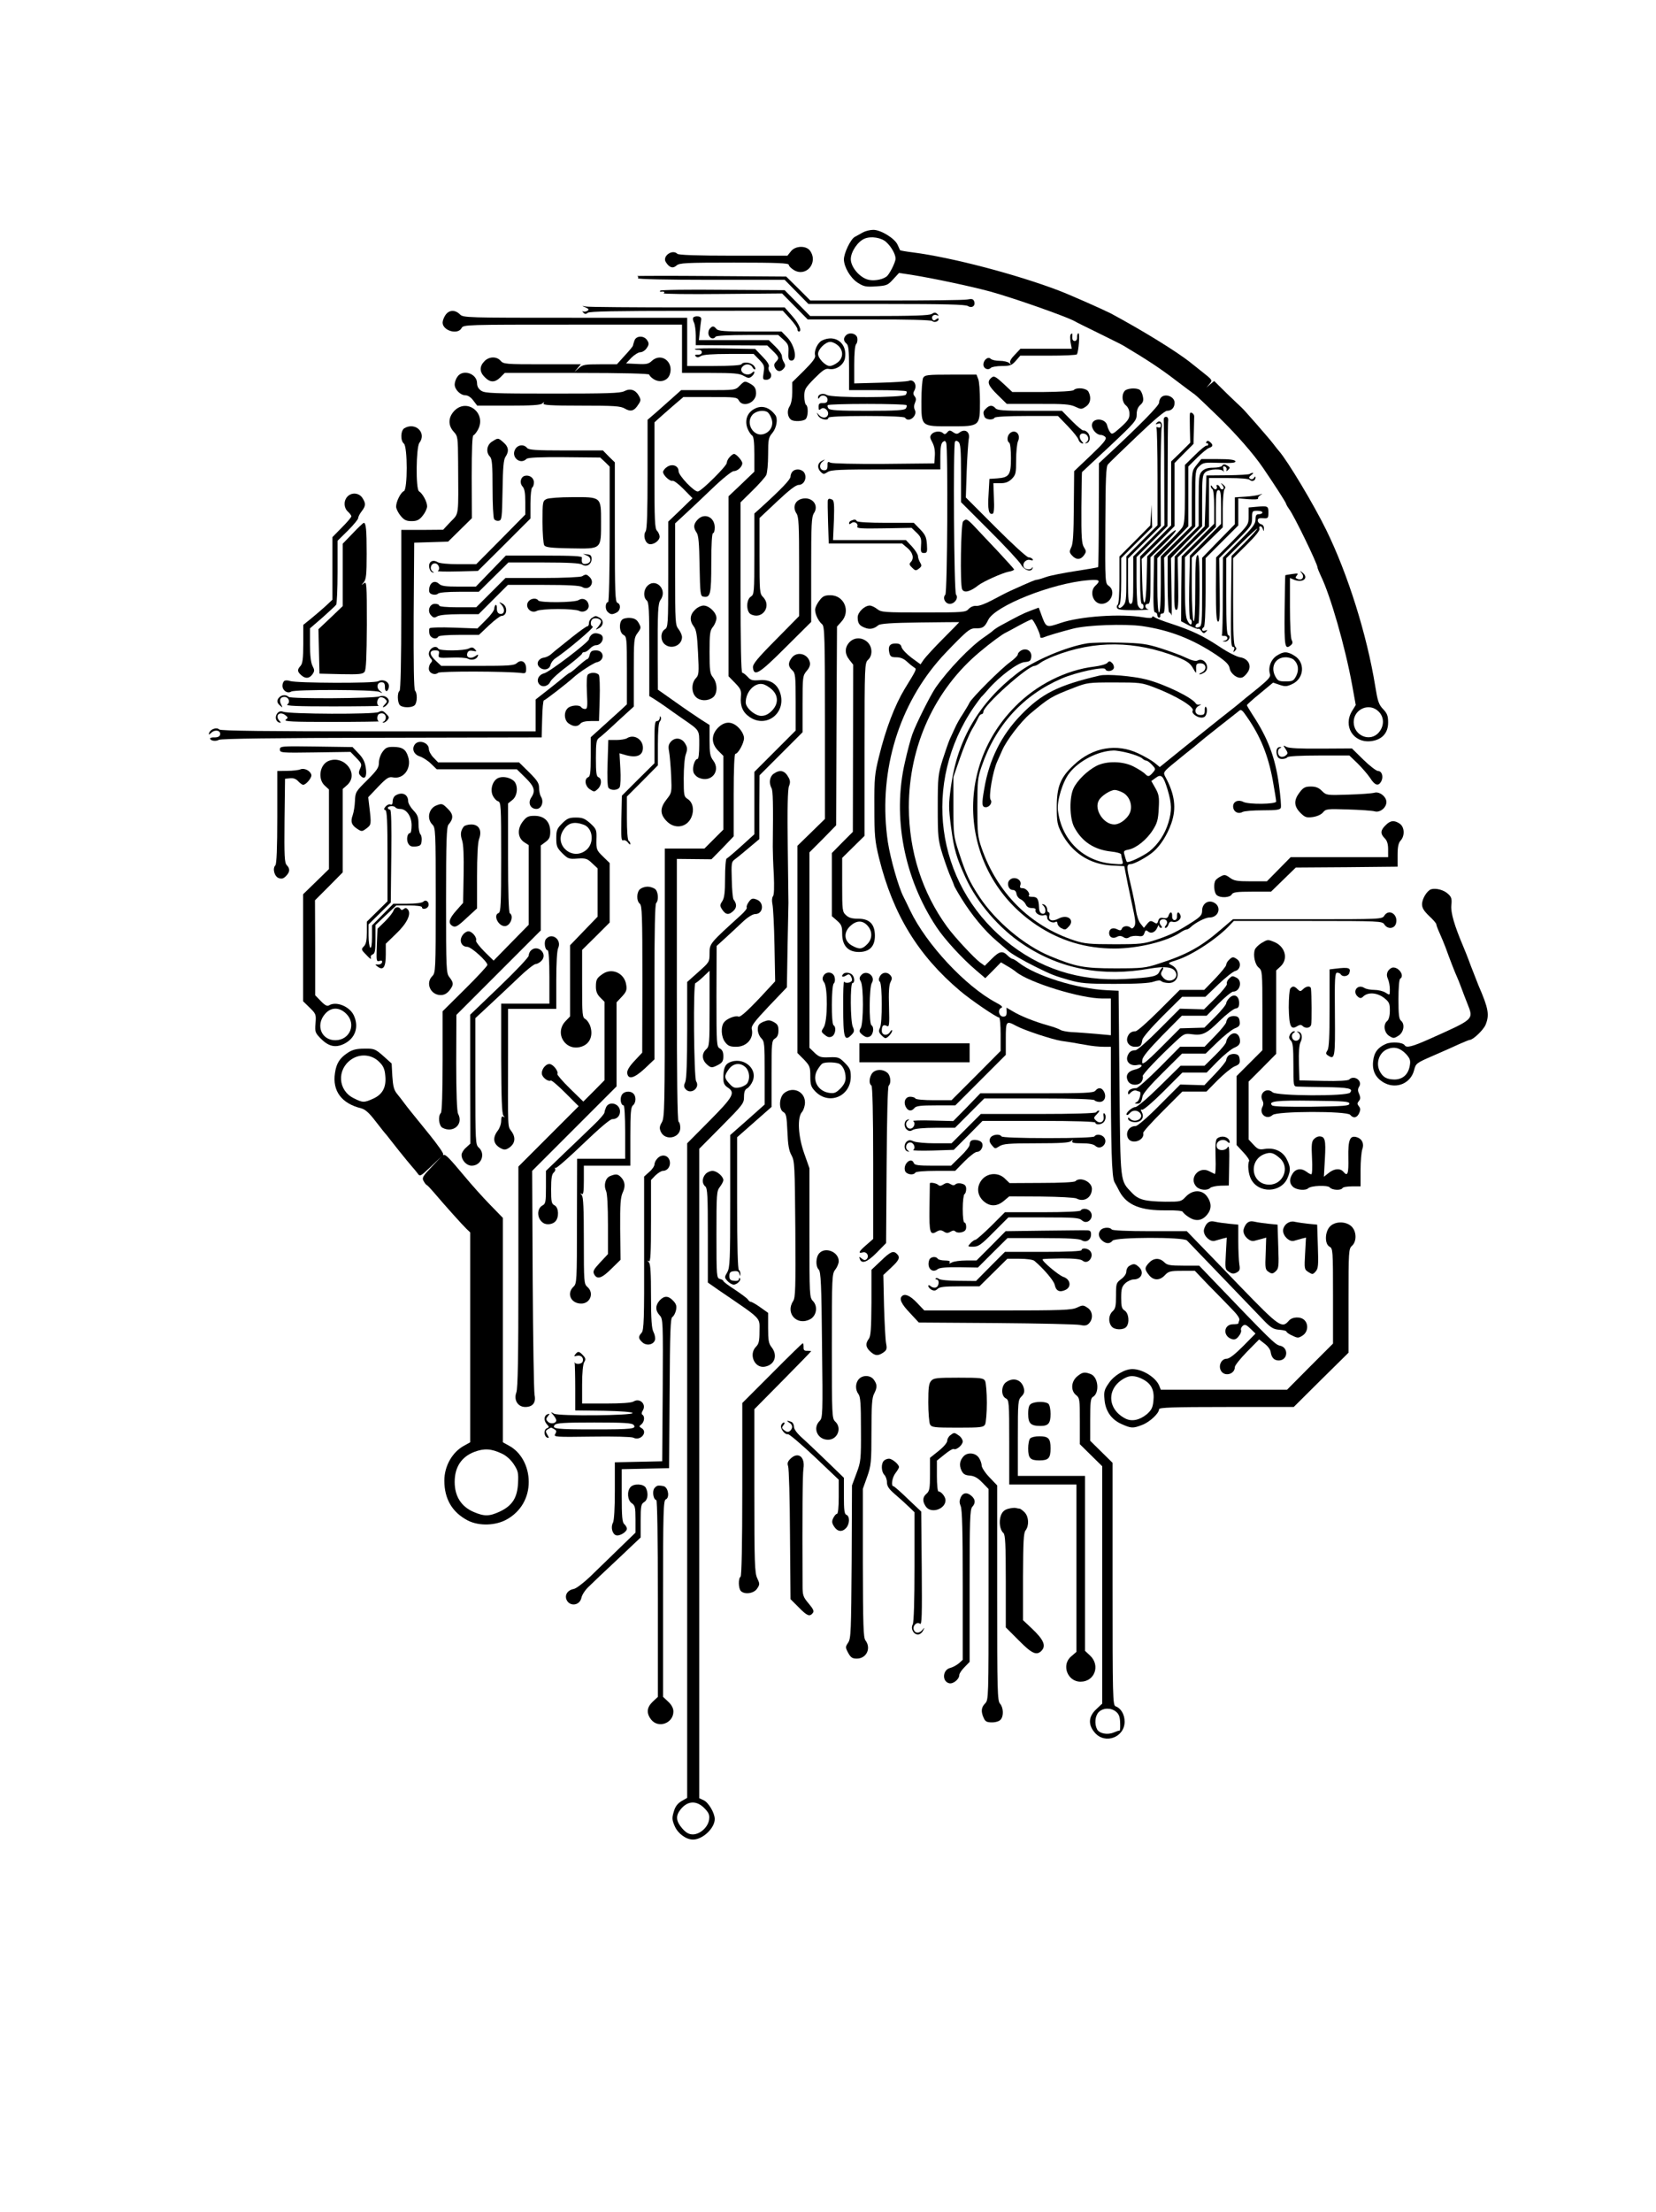 <?xml version="1.0" standalone="no"?>
<!DOCTYPE svg PUBLIC "-//W3C//DTD SVG 20010904//EN"
 "http://www.w3.org/TR/2001/REC-SVG-20010904/DTD/svg10.dtd">
<svg version="1.0" xmlns="http://www.w3.org/2000/svg"
 width="250pt" height="333.676pt" viewBox="0 0 250 333.676"
 preserveAspectRatio="xMidYMid meet">
<g transform="translate(0,333.676) scale(0.026,-0.026)"
fill="#000000" stroke="none">
<path d="M5010 11485 c-14 -8 -35 -19 -47 -26 -24 -13 -63 -94 -63 -131 1 -44
37 -106 79 -134 36 -23 48 -26 107 -22 62 4 69 7 100 41 l34 37 73 -11 c130
-21 342 -66 457 -97 137 -38 433 -142 488 -171 9 -6 73 -37 142 -71 69 -34
134 -66 145 -73 136 -81 216 -134 298 -197 54 -41 105 -79 114 -85 8 -5 70
-64 138 -130 107 -105 201 -212 258 -295 64 -94 129 -194 134 -208 3 -10 12
-24 18 -32 26 -32 165 -318 165 -339 0 -5 9 -26 19 -48 56 -114 141 -410 182
-634 l21 -116 -21 -34 c-54 -88 6 -186 107 -176 65 7 102 46 102 108 0 38 -5
53 -29 78 -26 27 -32 47 -46 134 -48 296 -158 648 -285 907 -71 145 -223 399
-274 457 -6 7 -20 24 -31 39 -24 32 -177 207 -187 214 -4 3 -41 39 -83 79
l-75 74 -23 -19 -22 -19 18 21 c18 22 18 22 -40 68 -32 25 -63 50 -68 54 -82
66 -281 188 -465 287 -41 21 -230 105 -300 132 -246 94 -623 193 -848 222 -41
5 -75 11 -76 13 -1 2 -7 15 -14 31 -16 37 -97 87 -141 87 -20 0 -47 -7 -61
-15z m137 -57 c29 -27 53 -70 53 -95 0 -21 -37 -95 -54 -105 -27 -19 -78 -26
-109 -16 -49 15 -97 74 -97 118 0 43 41 103 80 119 38 16 99 6 127 -21z m2858
-2723 c33 -32 33 -84 1 -121 -50 -59 -146 -19 -146 60 0 76 92 115 145 61z"/>
<path d="M4592 11375 l-20 -25 -314 0 c-212 0 -318 4 -325 11 -29 29 -89 -14
-67 -48 20 -32 41 -39 62 -20 17 15 51 17 335 17 252 0 317 -3 317 -13 0 -7
14 -21 31 -31 70 -41 141 43 93 112 -22 32 -86 31 -112 -3z"/>
<path d="M3700 11232 c6 -2 8 -8 4 -13 -3 -5 167 -9 423 -9 l429 0 69 -70 69
-70 453 0 c340 0 458 -3 473 -12 24 -15 46 2 36 28 -5 13 -14 15 -39 10 -17
-4 -230 -6 -472 -6 l-440 0 -70 70 -70 69 -438 3 c-240 2 -433 1 -427 0z"/>
<path d="M3833 11147 c-2 -4 -1 -7 4 -6 18 3 27 -2 16 -9 -6 -4 146 -6 339 -4
l349 3 75 -76 74 -75 357 0 c217 1 360 -3 366 -9 11 -11 37 -3 37 11 0 6 -6 6
-14 -1 -10 -8 -16 -9 -21 -1 -10 16 5 32 24 25 13 -5 14 -4 3 7 -10 10 -17 10
-32 0 -15 -9 -109 -12 -363 -12 l-343 0 -74 75 -74 75 -359 2 c-197 2 -361 0
-364 -5z"/>
<path d="M3400 11050 c19 -9 22 -13 10 -20 -8 -5 -19 -6 -25 -3 -5 3 -5 0 2
-7 9 -10 15 -10 26 -1 11 8 159 11 573 11 l559 1 43 -47 c23 -25 42 -52 42
-60 0 -8 4 -14 8 -14 21 0 2 45 -38 90 l-44 50 -563 0 c-310 0 -575 2 -590 5
-28 5 -28 5 -3 -5z"/>
<path d="M2586 11005 c-9 -13 -16 -33 -16 -43 0 -47 88 -73 110 -32 11 20 21
20 645 20 l635 0 0 -140 0 -140 164 0 c137 0 169 -3 194 -17 25 -14 32 -15 46
-4 9 7 16 18 16 24 0 7 -4 7 -12 -1 -28 -28 -83 3 -58 33 17 20 47 19 59 -2 5
-10 12 -15 16 -12 3 4 -1 14 -10 23 -18 18 -60 22 -70 6 -4 -6 -68 -10 -161
-10 l-154 0 0 140 0 140 -650 0 c-636 0 -650 0 -670 20 -28 28 -64 26 -84 -5z"/>
<path d="M4025 10991 c-3 -6 -1 -19 5 -30 5 -11 10 -44 10 -75 l0 -55 207 -1
208 -1 32 -31 c37 -36 39 -43 18 -64 -11 -12 -12 -20 -5 -35 13 -23 33 -25 51
-3 10 12 10 20 1 35 -7 10 -12 27 -12 37 0 10 -17 35 -38 55 l-38 37 -203 0
-203 0 5 48 c3 26 6 56 8 67 3 14 -2 21 -18 23 -11 2 -24 -2 -28 -7z"/>
<path d="M4120 10925 c-6 -8 -9 -23 -5 -35 7 -21 29 -27 40 -10 4 6 77 10 185
10 l179 0 31 -28 c27 -25 30 -34 28 -72 -2 -34 1 -45 13 -48 41 -8 28 83 -19
133 l-34 35 -183 0 c-150 0 -185 3 -195 15 -16 19 -24 19 -40 0z"/>
<path d="M4912 10888 c-16 -16 -15 -33 3 -48 12 -10 15 -39 15 -141 l0 -129
163 0 c90 0 167 -3 170 -7 4 -3 2 -12 -4 -20 -15 -17 -429 -19 -458 -1 -21 13
-51 5 -51 -14 0 -10 2 -10 9 0 12 20 46 10 46 -13 0 -15 -7 -20 -26 -20 -21 1
-26 -4 -26 -22 0 -19 2 -21 14 -12 18 16 49 -12 40 -35 -8 -21 -36 -20 -54 2
-13 15 -13 15 -3 -5 11 -23 60 -33 60 -13 0 6 80 10 219 10 136 0 222 -4 226
-10 21 -33 76 13 56 47 -5 11 -5 25 2 40 7 16 7 26 -2 37 -9 11 -10 20 -1 35
16 31 -4 66 -33 55 -12 -4 -88 -9 -169 -11 l-148 -4 0 108 c0 65 4 113 11 120
6 6 9 21 7 34 -3 27 -45 38 -66 17z m351 -405 c4 -3 2 -12 -4 -20 -9 -10 -58
-13 -224 -13 -166 0 -215 3 -224 13 -6 8 -8 17 -4 20 3 4 106 7 228 7 122 0
225 -3 228 -7z"/>
<path d="M6217 10893 c-4 -3 -4 -23 -1 -45 l7 -38 -149 0 -149 0 -33 -35 c-21
-21 -31 -39 -26 -47 5 -10 4 -11 -7 0 -7 6 -31 12 -54 12 -23 0 -46 5 -53 12
-15 15 -42 -7 -42 -34 0 -23 27 -35 43 -19 6 6 35 11 65 11 47 0 57 4 80 30
l26 30 163 0 c89 0 164 3 166 8 10 16 18 122 9 122 -5 0 -8 -10 -8 -22 1 -14
-5 -23 -14 -23 -9 0 -15 9 -14 23 1 24 0 25 -9 15z"/>
<path d="M3684 10858 c-5 -13 -8 -26 -9 -30 0 -4 -21 -29 -47 -57 l-46 -51
-98 0 c-87 0 -100 -2 -123 -22 l-26 -23 19 23 19 22 -224 0 c-212 0 -225 1
-242 20 -23 27 -68 26 -95 -3 -29 -30 -28 -62 3 -92 31 -32 59 -32 91 0 l25
25 419 0 c267 0 420 -4 420 -10 0 -5 11 -17 25 -26 36 -23 81 -11 94 27 25 73
-50 130 -105 78 -18 -17 -32 -20 -85 -17 l-64 3 31 33 c17 17 41 32 52 32 12
0 29 11 37 24 14 20 14 28 3 45 -18 29 -64 28 -74 -1z"/>
<path d="M4773 10858 c-25 -12 -48 -60 -40 -87 3 -14 -15 -38 -64 -87 l-69
-68 0 -59 c0 -36 -6 -67 -16 -82 -16 -25 -11 -63 10 -77 17 -12 71 -9 84 4 15
15 16 74 2 83 -5 3 -10 26 -10 49 0 40 5 49 59 104 48 48 64 59 84 55 40 -8
85 22 93 61 16 87 -55 142 -133 104z m94 -30 c31 -29 30 -71 -3 -97 -15 -12
-35 -21 -46 -21 -25 0 -68 44 -68 70 0 28 43 70 71 70 13 0 33 -10 46 -22z"/>
<path d="M4035 10809 c-2 -3 6 -5 18 -5 13 1 22 -5 22 -14 0 -9 -9 -15 -23
-14 -16 0 -20 -2 -12 -10 7 -7 16 -7 30 2 13 8 67 12 163 12 l143 0 32 -33
c30 -31 32 -38 26 -75 -6 -38 -5 -42 15 -42 26 0 38 25 21 45 -7 8 -10 22 -6
31 4 10 -9 31 -37 59 l-42 44 -173 3 c-96 2 -176 0 -177 -3z"/>
<path d="M2656 10648 c-9 -12 -16 -33 -16 -45 0 -30 34 -63 63 -63 14 0 32
-12 45 -30 l23 -30 182 0 c133 0 187 3 196 13 11 10 13 10 7 0 -6 -10 41 -13
218 -13 191 0 229 -2 254 -17 34 -20 55 -14 78 23 16 23 16 29 3 52 -19 34
-50 44 -84 26 -23 -12 -99 -14 -417 -14 -342 0 -391 2 -413 16 -17 11 -25 26
-25 44 0 56 -82 84 -114 38z"/>
<path d="M5360 10641 c-5 -11 -10 -71 -10 -135 0 -149 -3 -146 172 -146 168 0
168 0 168 144 0 58 -4 116 -10 130 l-10 26 -149 0 c-138 0 -151 -2 -161 -19z"/>
<path d="M5752 10638 c-22 -22 -13 -43 41 -96 l53 -52 180 0 c151 1 187 -2
217 -16 34 -16 37 -16 61 0 28 18 34 53 16 87 -12 21 -68 27 -86 9 -6 -6 -79
-10 -183 -11 l-173 0 -49 46 c-52 48 -59 51 -77 33z"/>
<path d="M4294 10595 c-24 -25 -28 -25 -182 -25 l-157 0 -48 -43 c-26 -23 -70
-62 -97 -86 l-50 -43 0 -314 c0 -219 -3 -320 -11 -333 -16 -24 -4 -67 20 -74
25 -6 61 19 61 43 0 10 -7 25 -15 34 -13 12 -15 62 -15 322 l0 307 23 21 c13
11 50 45 84 74 l61 52 156 0 c145 0 156 -1 166 -20 24 -44 100 -13 100 41 0
30 -9 43 -37 58 -29 15 -30 15 -59 -14z"/>
<path d="M6530 10565 c-19 -23 -15 -66 8 -84 12 -10 20 -28 20 -48 1 -27 -9
-41 -50 -78 -47 -42 -52 -44 -63 -28 -7 10 -14 27 -16 37 -9 45 -89 48 -89 2
0 -25 28 -56 52 -56 9 0 21 -6 27 -13 8 -11 -10 -34 -86 -106 l-96 -91 -2
-208 c-1 -153 -4 -214 -15 -234 -12 -25 -11 -30 5 -48 24 -26 50 -25 69 2 14
20 14 24 0 46 -13 20 -16 58 -15 230 1 113 2 206 4 207 1 1 73 68 160 149 148
139 157 150 157 185 0 25 7 42 21 55 16 14 20 25 15 49 -3 17 -12 35 -19 39
-20 13 -74 9 -87 -7z"/>
<path d="M6742 10528 c-7 -7 -12 -21 -12 -31 0 -17 -113 -132 -302 -307 l-47
-44 -1 -300 c0 -164 -2 -301 -4 -303 -2 -2 -61 -12 -132 -23 -71 -11 -147 -26
-169 -34 -22 -8 -46 -15 -53 -16 -11 0 -37 -11 -152 -63 -25 -11 -74 -37 -110
-56 -37 -20 -75 -34 -90 -33 -16 2 -33 -5 -45 -17 -17 -20 -29 -21 -262 -21
-230 0 -246 1 -270 20 -14 11 -33 20 -43 20 -30 0 -70 -39 -70 -68 0 -35 10
-49 43 -61 28 -11 52 -6 77 15 11 9 75 14 243 16 125 2 227 2 227 2 0 -1 -42
-44 -93 -95 -52 -52 -102 -107 -113 -122 l-19 -28 -52 38 c-28 21 -54 48 -58
61 -4 17 -13 22 -36 22 -33 0 -44 -17 -35 -55 5 -21 12 -25 41 -25 23 0 43 -8
62 -26 15 -14 34 -29 42 -34 15 -8 13 -11 -57 -125 -56 -93 -109 -230 -148
-390 -25 -100 -28 -126 -27 -295 0 -167 3 -196 27 -295 81 -326 226 -564 471
-771 64 -54 211 -154 226 -154 5 0 9 -44 9 -97 l0 -97 -142 -143 -143 -143
-102 0 c-57 0 -105 4 -108 10 -3 6 -17 10 -30 10 -28 0 -41 -30 -25 -60 13
-24 33 -26 50 -5 10 12 37 15 125 15 l112 0 147 147 146 146 0 94 c0 103 2
106 61 74 48 -26 210 -79 262 -87 23 -3 53 -8 67 -10 14 -3 50 -9 80 -14 30
-6 74 -10 98 -10 l42 0 0 -92 c0 -491 5 -664 21 -693 9 -16 23 -42 30 -56 43
-78 123 -110 269 -108 60 1 96 -3 98 -9 2 -6 19 -21 37 -32 40 -25 76 -19 105
17 26 33 25 67 -1 104 -29 41 -84 41 -124 -1 -27 -29 -31 -29 -119 -29 -118 2
-155 11 -193 51 -71 75 -67 45 -73 638 l-5 535 -65 3 c-176 8 -417 83 -516
161 -15 12 -31 21 -35 21 -5 0 -18 9 -29 20 -29 29 -47 25 -92 -20 l-40 -40
-27 19 c-35 26 -148 147 -191 206 -146 200 -222 439 -223 695 0 355 150 683
413 902 58 49 131 103 150 111 8 4 44 23 78 42 35 19 68 35 73 35 9 0 49 -81
49 -101 0 -7 7 -8 18 -4 21 9 98 32 172 51 80 21 299 29 401 15 160 -23 296
-76 434 -169 54 -37 71 -54 75 -77 6 -32 47 -62 73 -52 9 3 23 17 32 31 25 37
3 79 -45 86 -19 3 -73 30 -120 62 -96 63 -156 92 -280 133 -47 15 -91 32 -97
38 -8 6 -13 6 -13 0 0 -6 -19 -7 -52 -1 -130 22 -366 6 -480 -33 -87 -29 -83
-31 -117 63 l-10 26 -48 -18 c-45 -17 -66 -28 -173 -86 -19 -10 -39 -24 -45
-30 -5 -5 -28 -22 -50 -37 -80 -54 -209 -188 -283 -294 -30 -44 -112 -207
-134 -268 -10 -27 -30 -102 -44 -165 -73 -316 -5 -672 184 -956 46 -70 149
-182 228 -249 l55 -47 46 46 45 46 37 -22 c20 -11 43 -27 51 -34 77 -62 374
-154 501 -154 l49 0 0 -106 0 -107 -87 8 c-49 4 -112 9 -141 10 -29 2 -58 8
-65 13 -7 5 -39 17 -72 26 -79 22 -161 55 -205 82 l-36 21 1 -26 c0 -19 -5
-26 -20 -26 -25 0 -34 42 -11 51 11 4 2 13 -30 30 -177 94 -405 338 -499 534
-14 30 -32 66 -39 80 -29 56 -76 221 -91 319 -56 382 50 764 290 1046 23 28
75 82 115 122 61 61 77 72 105 71 41 -1 52 6 73 49 39 81 370 213 580 230 66
6 76 -1 42 -32 -37 -34 -13 -105 36 -105 55 0 85 74 42 104 -21 15 -22 17 -20
353 1 270 4 340 15 352 7 9 83 82 168 163 96 92 162 148 175 148 26 0 44 18
44 47 0 35 -53 56 -78 31z"/>
<path d="M2639 10451 c-37 -38 -39 -85 -4 -123 23 -25 24 -31 25 -175 2 -325
6 -295 -44 -347 l-43 -46 -122 -1 -121 0 0 -464 c0 -298 -4 -466 -10 -470 -14
-9 -13 -68 2 -83 16 -16 70 -16 86 0 15 15 16 70 2 84 -7 7 -9 158 -8 435 l3
424 99 3 98 3 69 68 69 68 -1 239 c0 166 3 240 10 242 6 2 18 17 27 34 49 94
-63 183 -137 109z"/>
<path d="M4380 10461 c-42 -22 -58 -68 -39 -115 7 -17 19 -35 26 -39 9 -6 13
-37 13 -109 l0 -101 -75 -72 -75 -71 0 -522 0 -522 38 -39 c34 -35 37 -44 34
-80 -5 -54 11 -91 51 -118 97 -66 212 23 178 137 -17 56 -60 83 -123 77 -40
-3 -50 0 -67 20 -12 12 -25 23 -31 23 -7 0 -10 169 -10 494 l0 495 69 68 c38
37 74 78 80 90 6 12 11 65 11 118 0 89 2 100 25 127 24 29 33 81 17 103 -34
46 -79 60 -122 36z m77 -19 c6 -4 17 -20 22 -36 15 -37 -4 -77 -42 -90 -61
-22 -112 63 -67 112 21 22 64 29 87 14z m26 -1610 c38 -36 37 -84 -2 -123 -20
-20 -39 -29 -61 -29 -36 0 -90 46 -90 78 0 62 52 117 100 106 14 -3 37 -17 53
-32z"/>
<path d="M5726 10464 c-18 -17 -19 -24 -10 -48 7 -18 49 -22 59 -6 4 6 77 10
187 10 l181 0 58 -60 c32 -33 59 -68 61 -77 2 -9 10 -18 18 -21 12 -4 13 -2 3
9 -22 23 -16 51 9 47 26 -3 37 -36 16 -50 -10 -8 -10 -9 2 -5 21 5 24 42 5 61
-9 9 -20 14 -24 12 -4 -3 -34 22 -66 54 l-59 60 -187 0 c-154 0 -189 3 -199
15 -16 19 -35 19 -54 -1z"/>
<path d="M6909 10433 c-1 -4 -1 -44 0 -88 l2 -80 -55 -55 -56 -54 0 -186 0
-185 -90 -90 -90 -90 0 -137 c0 -85 4 -138 10 -138 6 0 10 -7 10 -15 0 -26
-27 -16 -35 12 -3 15 -6 82 -6 150 l0 124 90 90 90 90 1 297 c0 163 1 306 3
317 1 12 -4 20 -13 20 -9 0 -14 -8 -13 -20 1 -11 3 -152 3 -314 l1 -295 -90
-90 -91 -91 0 -138 c0 -115 -2 -137 -15 -137 -13 0 -15 21 -15 132 l0 131 95
95 95 94 -1 273 c0 150 3 284 6 298 7 28 -11 46 -28 28 -9 -9 -8 -11 6 -6 12
5 17 2 17 -10 0 -11 -5 -15 -16 -11 -8 3 -12 2 -9 -4 3 -5 6 -134 6 -287 l0
-277 -91 -91 -90 -90 0 -133 c0 -117 -2 -135 -19 -153 -11 -12 -21 -16 -25
-10 -4 5 -2 12 4 16 6 4 10 60 10 138 l0 132 90 90 90 89 -2 66 -2 65 -3 -60
-4 -60 -89 -90 -90 -90 0 -137 c0 -76 -4 -139 -10 -143 -5 -3 -7 -12 -4 -19 4
-10 30 -13 102 -13 53 1 89 3 80 5 -22 4 -24 32 -3 32 13 0 15 22 15 135 l0
135 77 75 c42 41 74 78 70 82 -4 4 -43 -29 -87 -73 l-79 -79 -3 -133 c-4 -174
-22 -181 -26 -9 l-3 127 96 95 95 96 0 183 0 183 55 56 55 55 2 71 c1 39 2 79
2 88 1 16 -23 32 -25 16z"/>
<path d="M2348 10349 c-22 -13 -24 -72 -3 -89 22 -18 22 -268 0 -276 -18 -7
-45 -60 -45 -90 0 -12 12 -36 26 -53 20 -25 34 -31 64 -31 30 0 44 6 64 31 14
17 26 42 26 55 0 26 -26 74 -47 87 -20 12 -17 255 2 281 44 58 -23 123 -87 85z"/>
<path d="M5500 10325 c-9 -11 -16 -13 -24 -5 -15 15 -52 12 -67 -6 -11 -13
-10 -21 5 -48 11 -21 16 -48 14 -77 l-3 -44 -293 -3 c-168 -1 -300 2 -310 7
-15 8 -18 5 -17 -17 0 -20 -5 -27 -20 -27 -26 0 -32 33 -8 51 17 14 16 14 -4
4 -27 -13 -30 -42 -7 -65 15 -14 18 -14 40 0 20 13 71 15 339 15 l315 0 0 74
c0 50 4 77 14 85 11 9 15 8 20 -5 11 -30 7 -869 -5 -881 -18 -18 -1 -53 26
-53 29 0 52 35 36 54 -12 14 -17 869 -6 887 5 7 12 6 21 -2 11 -9 14 -47 14
-180 l0 -169 164 -164 c91 -90 173 -179 184 -197 19 -35 62 -48 68 -21 1 7 0
8 -3 2 -7 -15 -43 -12 -49 5 -9 22 15 47 39 39 13 -4 17 -2 13 5 -4 6 -15 11
-24 11 -10 0 -95 78 -191 174 l-173 173 5 154 c3 85 9 168 12 186 9 39 -20 61
-51 39 -15 -12 -22 -12 -40 0 -18 13 -23 12 -34 -1z"/>
<path d="M5862 10318 c-15 -15 -16 -45 -2 -53 6 -3 10 -43 10 -89 0 -98 -10
-113 -80 -118 l-45 -3 -5 -90 c-6 -87 1 -120 24 -112 7 2 10 33 7 90 l-3 87
41 0 c30 0 47 7 66 25 23 24 25 33 25 110 0 46 5 95 11 109 19 41 -19 74 -49
44z"/>
<path d="M2858 10272 c-32 -19 -38 -63 -13 -88 12 -13 15 -47 15 -182 0 -92 4
-173 9 -180 5 -8 17 -12 27 -10 18 3 19 16 22 177 2 133 6 178 17 194 22 32
18 59 -12 84 -31 27 -30 27 -65 5z"/>
<path d="M7005 10270 c-4 -6 -3 -9 2 -8 4 2 8 -1 8 -7 0 -5 -4 -9 -9 -7 -5 2
-36 -23 -68 -55 l-58 -57 0 -171 c0 -133 -3 -175 -15 -191 -7 -12 -48 -54 -89
-94 l-75 -72 -3 -164 c-2 -126 0 -164 10 -164 6 0 12 -7 12 -15 0 -8 4 -15 10
-15 5 0 9 6 7 13 -1 6 5 12 13 11 13 -1 15 22 12 161 l-3 163 91 90 90 91 0
164 c0 159 1 164 24 186 22 21 32 22 119 19 72 -2 93 0 90 10 -4 8 -34 12
-102 12 l-96 0 -27 -34 c-28 -35 -28 -36 -28 -194 l0 -159 -90 -89 -90 -89 0
-162 c0 -102 -4 -163 -10 -163 -6 0 -10 59 -10 158 l0 157 90 93 90 92 0 174
0 173 51 51 c28 28 60 54 70 57 23 7 24 18 5 34 -10 8 -16 9 -21 1z"/>
<path d="M2991 10226 c-25 -45 30 -91 66 -55 8 8 76 11 220 10 l208 -2 28 -26
27 -27 0 -393 c0 -221 -4 -393 -9 -393 -16 0 -19 -40 -4 -55 17 -18 28 -19 54
-5 23 13 25 48 4 56 -13 5 -15 60 -15 410 l0 405 -35 34 -34 35 -214 0 c-179
0 -217 3 -227 15 -19 23 -55 18 -69 -9z"/>
<path d="M4237 10182 c-10 -10 -17 -26 -17 -34 0 -18 -144 -161 -167 -166 -20
-5 -113 92 -113 118 0 31 -36 45 -66 25 -13 -8 -24 -22 -24 -30 0 -19 41 -57
56 -51 6 2 35 -19 63 -48 l52 -53 -70 -68 -71 -68 0 -306 c0 -295 -1 -307 -20
-319 -25 -16 -26 -63 -2 -85 38 -35 102 -9 102 40 0 11 -9 32 -20 46 -19 24
-20 40 -20 320 l0 294 53 49 c28 26 101 94 160 151 59 57 116 103 127 103 22
0 50 25 50 46 0 15 -35 54 -48 54 -5 0 -16 -8 -25 -18z"/>
<path d="M7095 10130 c-3 -5 -26 -10 -51 -10 -31 0 -50 -6 -64 -20 -18 -18
-20 -33 -20 -169 l0 -149 -90 -88 -90 -88 0 -163 c0 -93 4 -163 9 -163 5 0 11
-8 13 -17 2 -9 2 61 0 157 l-3 175 90 93 91 92 0 149 c0 131 2 150 18 164 22
20 98 23 106 5 3 -7 3 -2 0 11 -4 17 -2 22 7 18 8 -2 13 -11 11 -18 -3 -11 -1
-12 10 -1 11 11 10 14 -2 22 -19 12 -27 12 -35 0z"/>
<path d="M4602 10098 c-7 -7 -12 -20 -12 -30 0 -16 -52 -71 -171 -179 l-39
-35 0 -235 c0 -223 -1 -235 -20 -247 -28 -17 -28 -87 -1 -102 67 -35 124 47
71 100 -19 19 -20 33 -20 239 l0 219 102 96 c69 65 109 96 125 96 31 0 50 39
34 69 -13 23 -50 28 -69 9z"/>
<path d="M7257 10084 c-4 -4 -62 -7 -129 -8 l-123 -1 -5 -148 -5 -147 -87 -88
-87 -87 -2 -155 c-2 -127 0 -155 11 -155 11 0 13 28 11 152 l-3 152 91 90 91
89 0 141 0 141 113 0 c70 0 117 -4 124 -11 13 -13 33 -4 33 14 0 8 -3 7 -9 -2
-5 -8 -14 -10 -21 -6 -10 6 -9 11 5 22 11 7 14 13 9 13 -6 0 -14 -3 -17 -6z"/>
<path d="M3048 10073 c-25 -6 -33 -41 -14 -62 12 -13 16 -38 16 -90 l0 -73
-142 -144 -143 -144 -103 0 c-60 0 -110 5 -121 12 -28 17 -53 3 -49 -29 2 -14
10 -28 18 -30 12 -4 12 -3 2 5 -20 14 -10 47 13 47 21 0 34 -33 17 -44 -6 -3
45 -5 111 -3 l122 3 153 152 152 152 0 87 c0 48 5 90 10 93 6 3 10 17 10 30 0
26 -25 44 -52 38z"/>
<path d="M7098 10018 c9 -11 10 -18 2 -23 -5 -3 -13 1 -16 9 -3 9 -10 16 -16
16 -5 0 -7 -4 -3 -9 3 -5 1 -12 -4 -16 -5 -3 -14 3 -20 12 -6 10 -11 13 -11 6
0 -6 5 -15 10 -18 6 -3 10 -49 10 -103 l0 -97 -94 -95 -95 -95 -2 -188 -1
-188 47 -25 c27 -13 51 -22 53 -19 3 3 11 -3 18 -13 10 -14 15 -15 26 -4 11
11 10 12 -4 7 -19 -8 -25 9 -8 20 6 4 10 83 10 203 l0 197 95 95 95 95 0 78 0
79 60 -5 c33 -2 57 -1 55 4 -3 4 3 13 12 19 16 10 16 11 -2 4 -11 -4 -48 -10
-82 -12 l-63 -4 0 -78 0 -78 -95 -97 -95 -98 0 -197 c0 -174 -2 -199 -16 -204
-9 -4 -19 -4 -21 -2 -7 7 7 27 15 22 4 -2 7 87 7 199 0 158 -3 201 -12 198
-10 -4 -13 -54 -13 -202 0 -130 -4 -191 -10 -181 -5 8 -10 94 -10 191 l0 177
90 88 90 88 0 106 c0 60 5 111 10 116 8 8 5 15 -7 25 -16 13 -17 12 -5 -3z
m-8 -126 l0 -98 -91 -92 -90 -92 -4 -185 c-2 -107 1 -185 6 -185 5 0 9 -7 9
-15 0 -24 -14 -17 -27 12 -9 18 -13 82 -13 195 l0 168 90 88 90 88 0 107 c0
88 3 107 15 107 12 0 15 -18 15 -98z"/>
<path d="M2017 9952 c-23 -25 -21 -65 3 -87 11 -10 20 -22 20 -27 0 -6 -25
-35 -55 -65 l-55 -56 0 -181 0 -182 -37 -35 c-21 -19 -59 -52 -85 -73 l-47
-38 0 -110 c0 -85 -4 -115 -16 -128 -20 -22 -19 -33 3 -53 25 -23 48 -21 66 4
13 19 13 25 0 50 -9 19 -14 60 -14 122 l0 95 73 63 c39 35 75 68 79 74 4 5 8
91 8 190 l0 181 60 59 c33 33 60 66 60 73 0 8 9 25 20 39 24 31 25 46 4 78
-20 30 -63 33 -87 7z"/>
<path d="M3173 9938 c-22 -11 -23 -16 -23 -132 0 -67 5 -128 10 -136 7 -12 38
-16 154 -18 181 -3 176 -8 176 155 0 145 2 143 -170 142 -69 0 -135 -5 -147
-11z"/>
<path d="M4654 9939 c-39 -11 -53 -49 -29 -85 13 -20 15 -68 15 -309 l0 -286
-135 -137 c-110 -111 -135 -142 -133 -162 6 -54 36 -36 189 117 l149 148 0
303 c0 264 2 306 16 328 32 48 -13 99 -72 83z"/>
<path d="M4807 9933 c-2 -5 -1 -63 1 -130 l4 -123 213 0 213 0 31 -26 c32 -27
40 -61 19 -82 -10 -10 -8 -17 8 -32 18 -18 22 -19 39 -6 17 13 18 18 8 35 -7
12 -13 29 -13 38 0 10 -16 35 -35 56 l-35 37 -211 0 -212 0 5 115 c3 91 1 115
-10 120 -18 7 -20 6 -25 -2z"/>
<path d="M7293 9893 l-43 -4 0 -50 c0 -50 -1 -50 -94 -145 l-95 -95 -1 -184
c0 -139 3 -184 12 -188 10 -3 12 35 10 182 l-3 186 96 95 c90 90 95 97 95 137
0 41 1 43 30 43 17 0 30 -4 30 -10 0 -5 -9 -10 -20 -10 -16 0 -20 -7 -20 -31
0 -25 -16 -47 -95 -125 l-94 -95 -1 -221 c0 -121 -2 -224 -5 -228 -3 -4 3 -7
12 -6 22 2 28 -21 6 -27 -17 -4 -17 -5 0 -6 20 -1 37 31 19 37 -9 3 -12 64
-12 225 l0 222 90 89 c50 49 90 86 90 82 0 -4 -33 -41 -74 -83 l-75 -75 -3
-264 c-2 -217 -1 -264 11 -264 8 0 11 -6 6 -17 -5 -15 -4 -16 6 -5 10 9 10 15
1 24 -9 9 -12 81 -12 263 l0 250 79 78 c50 49 78 84 74 93 -3 8 0 14 5 14 6 0
13 -8 15 -17 4 -14 5 -14 6 3 1 13 -6 24 -17 26 -10 3 -19 13 -19 21 0 12 8
16 31 14 29 -2 31 0 31 33 0 38 -3 39 -72 33z"/>
<path d="M4050 9818 c-24 -26 -25 -46 -5 -75 11 -16 15 -61 17 -194 3 -158 5
-174 21 -177 42 -8 47 11 47 194 0 109 4 174 10 174 6 0 10 15 10 33 0 61 -60
88 -100 45z"/>
<path d="M4943 9813 c-7 -2 -13 -9 -13 -15 0 -7 4 -7 13 0 16 14 42 -1 35 -19
-5 -12 23 -13 155 -11 l160 3 29 -28 c25 -24 29 -34 26 -73 -3 -39 0 -45 17
-45 18 0 20 6 17 50 -3 42 -9 56 -40 88 l-36 37 -162 0 c-98 0 -165 4 -169 10
-7 11 -13 11 -32 3z"/>
<path d="M5592 9808 c-13 -13 -18 -361 -6 -392 10 -25 46 -17 95 22 29 22 136
70 173 78 20 3 36 10 34 14 -2 5 -45 52 -96 107 -51 54 -111 117 -133 141 -44
46 -49 48 -67 30z"/>
<path d="M2048 9739 l-58 -60 0 -181 0 -181 -70 -67 -71 -67 3 -129 3 -129
125 -3 c107 -2 127 0 137 14 9 12 12 88 13 272 0 241 -1 254 -17 241 -17 -13
-17 -13 -1 6 14 17 17 44 17 165 0 142 -4 180 -17 180 -4 -1 -33 -28 -64 -61z"/>
<path d="M3408 9610 c29 -12 26 -44 -6 -48 -21 -3 -27 6 -23 36 2 9 -48 12
-220 12 l-222 0 -87 -90 -87 -90 -98 0 c-79 0 -102 3 -117 17 -24 22 -52 7
-56 -30 -2 -19 2 -27 18 -32 12 -4 27 -2 33 4 7 7 55 11 124 11 l113 0 86 85
86 85 204 0 c145 0 210 -4 224 -12 26 -17 55 1 55 33 0 18 -6 25 -25 26 l-25
3 23 -10z"/>
<path d="M7559 9507 c17 -22 1 -43 -24 -33 -14 5 -15 9 -5 21 10 12 6 13 -27
8 -21 -3 -39 -6 -40 -7 -1 -1 -3 -93 -4 -206 -2 -209 1 -229 36 -200 11 9 12
17 5 30 -6 10 -10 95 -10 189 l0 171 26 -11 c51 -19 85 12 47 42 -16 13 -17
12 -4 -4z"/>
<path d="M3380 9490 c-8 -5 -109 -10 -230 -10 l-215 0 -85 -85 -85 -85 -107 0
c-65 0 -108 4 -108 10 0 6 -11 10 -25 10 -32 0 -46 -44 -21 -68 13 -14 20 -14
36 -4 12 7 60 12 129 12 l110 0 85 85 85 85 205 0 c147 0 212 -4 226 -12 39
-25 77 23 45 56 -19 19 -24 19 -45 6z"/>
<path d="M3757 9432 c-21 -23 -22 -65 -2 -82 13 -11 15 -55 15 -284 l0 -271
28 -17 c15 -9 45 -30 67 -45 22 -16 63 -45 92 -65 108 -75 103 -66 103 -157 0
-49 -4 -81 -10 -81 -16 0 -31 -48 -24 -75 3 -13 18 -29 34 -35 70 -29 126 40
82 100 -19 25 -22 43 -22 118 l0 89 -52 33 c-29 19 -97 65 -150 103 l-98 69
-1 177 c-1 281 1 323 17 345 42 60 -31 131 -79 78z"/>
<path d="M4761 9353 c-12 -14 -24 -36 -27 -49 -6 -24 15 -72 40 -93 14 -12 16
-77 16 -571 l0 -558 -80 -78 -80 -78 0 -601 0 -601 38 -38 c34 -36 37 -43 37
-97 0 -50 4 -62 29 -88 79 -82 206 -29 206 86 0 38 -5 50 -35 80 -32 32 -38
34 -90 32 -49 -2 -58 1 -85 26 l-30 29 0 567 0 567 78 78 77 79 2 577 3 576
25 28 c56 60 17 154 -64 154 -31 0 -44 -6 -60 -27z m105 -2689 c25 -7 44 -43
44 -85 0 -21 -10 -40 -30 -61 -27 -26 -36 -30 -68 -25 -65 11 -98 76 -67 131
10 17 23 34 29 38 13 9 63 10 92 2z"/>
<path d="M3072 9348 c-31 -31 8 -80 47 -58 11 5 65 10 121 10 56 0 110 -5 121
-10 27 -15 61 5 57 32 -4 31 -33 46 -58 30 -24 -15 -226 -17 -235 -2 -8 14
-38 13 -53 -2z"/>
<path d="M2914 9322 c21 -25 14 -55 -11 -50 -12 2 -18 13 -18 30 1 15 -3 24
-7 22 -4 -3 -8 -13 -8 -22 0 -10 -22 -40 -49 -66 l-49 -49 -137 5 c-75 3 -138
1 -141 -4 -3 -5 -3 -20 0 -34 7 -24 39 -34 51 -14 4 6 55 10 121 10 l115 0 58
55 c32 30 65 55 73 55 33 0 37 54 6 71 -23 12 -23 12 -4 -9z"/>
<path d="M4035 9295 c-30 -29 -32 -63 -7 -96 15 -19 20 -49 25 -152 6 -119 5
-130 -13 -149 -26 -28 -26 -82 0 -108 24 -24 67 -26 98 -4 29 20 30 81 2 117
-18 22 -20 40 -20 147 0 107 2 125 20 147 11 14 20 37 20 50 0 32 -42 73 -75
73 -14 0 -37 -11 -50 -25z"/>
<path d="M3438 9249 c-10 -5 -18 -19 -18 -29 0 -11 -4 -20 -9 -20 -6 0 -45
-28 -88 -62 -43 -35 -84 -67 -91 -73 -7 -5 -22 -18 -32 -27 -10 -9 -28 -18
-41 -20 -31 -4 -47 -32 -30 -52 21 -25 60 -20 67 8 3 14 16 32 29 40 65 43
228 180 217 184 -17 5 -15 39 3 46 19 7 45 -3 45 -17 0 -6 -8 -19 -17 -30 -17
-19 -17 -20 5 -8 27 14 29 47 3 61 -23 12 -22 12 -43 -1z"/>
<path d="M3612 9238 c-20 -20 -15 -76 8 -88 19 -10 20 -21 20 -207 l0 -196
-33 -31 c-19 -17 -66 -60 -105 -95 l-72 -65 0 -113 c0 -92 -3 -115 -15 -119
-24 -10 -18 -52 10 -70 24 -16 27 -16 45 1 24 21 26 60 5 69 -12 4 -15 26 -15
110 0 90 3 107 18 118 11 7 60 51 110 98 l92 84 0 198 c0 190 1 200 22 229 21
28 21 32 7 57 -11 20 -24 28 -49 30 -19 2 -41 -3 -48 -10z"/>
<path d="M3432 9148 c-7 -7 -12 -17 -12 -23 0 -16 -227 -189 -260 -198 -33 -8
-48 -41 -29 -63 17 -21 52 -13 64 14 6 13 49 53 98 89 48 37 87 70 87 75 0 4
6 8 13 8 8 0 22 9 32 20 10 11 26 20 35 20 36 0 56 52 24 64 -24 9 -39 7 -52
-6z"/>
<path d="M4932 9107 c-28 -30 -28 -67 0 -102 l22 -28 -1 -485 -1 -485 -61 -61
-61 -62 0 -183 0 -183 30 -26 c26 -23 30 -33 30 -76 0 -69 34 -106 97 -106 61
0 93 32 93 94 0 67 -31 99 -96 99 -36 0 -55 5 -71 20 -22 20 -23 27 -23 177
l0 156 65 64 65 64 0 502 c0 488 1 501 20 519 28 25 26 76 -3 103 -31 29 -77
29 -105 -1z m110 -1650 c25 -32 22 -74 -7 -102 -28 -29 -45 -31 -84 -10 -52
26 -56 81 -9 120 36 31 72 28 100 -8z"/>
<path d="M6314 9101 c-124 -20 -314 -101 -409 -175 -219 -169 -344 -381 -382
-647 -16 -113 -16 -128 0 -251 17 -125 30 -170 84 -288 67 -145 196 -295 334
-386 216 -144 461 -190 738 -140 83 14 129 9 145 -17 26 -41 -36 -74 -69 -37
-16 18 -17 24 -7 41 7 10 8 19 4 19 -5 0 -14 -11 -20 -24 -12 -28 -41 -34
-202 -43 -265 -14 -497 61 -694 225 -406 335 -483 915 -180 1355 20 28 39 54
42 57 4 3 22 23 41 45 63 73 171 154 210 157 31 3 36 7 39 30 4 34 -27 54 -58
38 -11 -6 -20 -16 -20 -23 0 -7 -19 -26 -42 -43 -53 -37 -226 -210 -239 -238
-5 -11 -23 -41 -39 -66 -17 -25 -37 -61 -45 -80 -9 -19 -22 -48 -30 -65 -7
-16 -26 -70 -42 -120 -26 -85 -28 -100 -28 -275 0 -174 2 -190 28 -275 16 -49
37 -109 48 -132 10 -24 19 -45 19 -48 0 -2 18 -35 41 -72 59 -96 137 -191 205
-248 32 -27 61 -52 64 -55 15 -16 88 -59 165 -97 93 -46 110 -52 190 -75 71
-20 102 -23 270 -23 128 0 201 4 224 13 24 8 38 9 45 2 5 -5 25 -10 43 -10 58
0 71 75 17 103 -25 13 -25 13 28 30 90 28 241 128 311 205 l21 22 430 0 c420
0 432 -1 444 -20 19 -30 60 -26 68 7 13 51 -41 86 -68 44 -13 -21 -19 -21
-446 -21 l-433 0 -69 -59 c-117 -101 -200 -147 -360 -198 -79 -26 -97 -28
-255 -28 -182 0 -228 9 -380 72 -148 62 -313 200 -408 343 -58 88 -78 131
-120 260 -30 91 -31 101 -31 265 l0 170 38 110 c21 61 52 135 69 165 18 30 35
63 39 72 4 10 12 18 18 18 5 0 10 6 10 14 0 36 257 266 297 266 6 0 21 8 34
18 13 10 49 27 79 39 235 92 470 90 714 -5 53 -21 74 -35 89 -59 10 -18 20
-33 21 -33 1 0 2 12 1 28 0 22 4 27 25 27 34 0 40 -37 8 -53 -13 -6 -18 -11
-12 -11 5 -1 18 5 29 12 36 27 -3 90 -42 68 -10 -5 -33 0 -66 16 -28 14 -94
38 -147 55 -82 26 -114 30 -235 33 -77 2 -163 0 -191 -4z"/>
<path d="M2502 9068 c-7 -7 -12 -19 -12 -28 0 -9 5 -21 12 -28 9 -9 9 -15 0
-24 -7 -7 -12 -22 -12 -34 0 -26 34 -41 54 -24 13 10 395 9 481 -1 27 -4 30
-1 30 25 0 39 -27 56 -53 33 -16 -15 -45 -17 -229 -17 l-211 0 -31 29 c-39 36
-41 61 -5 61 22 0 26 -4 22 -22 -4 -22 -3 -23 73 -20 43 2 86 -1 95 -6 21 -12
51 -5 58 14 5 12 2 12 -17 -1 -27 -17 -53 -5 -43 20 4 12 14 16 32 12 23 -4
24 -3 11 10 -11 12 -19 12 -35 4 -26 -14 -169 -15 -177 -1 -8 14 -28 13 -43
-2z"/>
<path d="M3424 9035 c-3 -14 -9 -25 -13 -25 -4 0 -27 -18 -52 -40 -24 -22 -47
-40 -50 -40 -3 0 -16 -9 -29 -20 -13 -11 -56 -46 -97 -78 l-73 -57 0 -92 0
-93 -913 0 c-650 0 -916 3 -924 11 -14 14 -49 3 -58 -18 -5 -15 -4 -15 13 0
22 20 55 12 50 -12 -2 -10 -13 -16 -31 -16 -15 1 -27 -2 -27 -6 0 -13 32 -19
51 -8 13 7 325 11 947 12 l927 2 3 108 c1 59 6 107 10 107 7 0 136 100 172
133 30 28 117 85 135 88 48 10 44 69 -4 69 -24 0 -32 -5 -37 -25z"/>
<path d="M7413 9029 c-34 -22 -51 -69 -39 -107 5 -15 -9 -31 -66 -78 -40 -32
-101 -81 -134 -109 -34 -27 -77 -61 -95 -75 -18 -14 -103 -82 -189 -151 l-156
-126 -29 24 c-17 14 -59 38 -95 55 -126 60 -266 36 -374 -66 -79 -73 -100
-126 -100 -246 0 -84 3 -101 27 -148 60 -115 162 -182 288 -190 l77 -4 21
-107 c12 -58 28 -133 35 -166 9 -43 10 -65 2 -77 -7 -11 -14 -14 -20 -8 -15
15 -46 12 -52 -5 -5 -11 -10 -12 -26 -4 -26 14 -48 4 -48 -21 0 -25 22 -35 46
-22 12 7 24 6 36 -1 13 -9 23 -9 36 -1 9 6 31 9 49 7 25 -4 32 -1 38 17 5 17
10 19 21 9 18 -15 42 -5 54 23 5 13 9 17 9 11 1 -7 6 -13 12 -13 8 0 8 4 -1
15 -13 16 -6 35 15 35 21 0 28 -19 15 -35 -8 -10 -9 -15 -2 -15 6 0 14 9 17
20 4 14 12 19 24 15 24 -7 54 17 45 38 -9 24 -21 21 -20 -5 1 -14 -5 -23 -14
-23 -9 0 -15 9 -14 23 1 27 -12 29 -21 3 -4 -13 -12 -17 -29 -14 -18 4 -26 0
-31 -16 -5 -18 -9 -19 -26 -8 -17 10 -23 9 -39 -11 l-18 -22 -20 25 c-11 13
-22 48 -26 76 -4 29 -18 97 -31 152 -25 102 -25 117 1 117 20 0 95 41 130 71
42 36 81 97 105 165 31 88 21 169 -36 273 -12 23 -10 27 59 83 39 32 81 66 94
76 12 9 30 24 40 33 9 8 62 51 117 94 55 43 107 84 117 92 14 13 20 9 49 -34
78 -112 122 -221 149 -366 11 -61 20 -117 20 -124 0 -16 -161 -18 -191 -2 -29
15 -59 2 -59 -26 0 -30 28 -47 54 -33 10 6 63 10 118 10 79 0 101 3 105 15 3
8 -2 68 -11 134 -22 159 -64 270 -153 405 -18 28 -33 53 -33 56 0 3 34 34 76
68 l76 63 38 -13 c33 -11 43 -10 76 6 67 33 73 125 10 163 -42 26 -63 26 -103
0z m101 -25 c25 -24 29 -59 12 -93 -15 -28 -21 -31 -61 -31 -40 0 -46 3 -61
31 -28 55 2 109 61 109 18 0 41 -7 49 -16z m-960 -540 c33 -9 68 -22 77 -30 8
-8 20 -14 26 -14 5 0 20 -11 32 -24 22 -23 22 -25 5 -45 -22 -25 -28 -26 -47
-6 -8 8 -36 26 -63 40 -62 33 -160 35 -219 4 -53 -28 -110 -84 -131 -128 -26
-53 -24 -174 3 -226 44 -84 115 -131 213 -142 33 -3 60 -11 60 -17 0 -6 3 -22
7 -35 6 -24 6 -24 -58 -19 -169 14 -296 138 -316 309 -7 56 27 167 66 217 56
72 166 128 255 131 15 1 56 -6 90 -15z m226 -214 c24 -81 25 -120 4 -190 -20
-66 -59 -125 -110 -166 -38 -29 -122 -69 -131 -61 -2 2 -8 18 -12 35 -9 28 -7
30 22 36 45 9 106 58 141 114 25 39 31 60 34 124 4 66 1 82 -19 118 l-24 42
25 18 c33 25 45 13 70 -70z m-261 -15 c35 -18 55 -63 46 -104 -8 -39 -58 -81
-95 -81 -62 0 -119 87 -90 139 13 26 67 61 93 61 10 0 31 -7 46 -15z"/>
<path d="M4598 9018 c-23 -29 -23 -51 2 -73 18 -17 20 -31 20 -184 l0 -166
-120 -120 -120 -120 0 -181 0 -181 -76 -69 c-42 -38 -80 -70 -85 -72 -5 -2 -9
-53 -9 -113 0 -84 -4 -115 -16 -134 -15 -23 -15 -27 0 -50 20 -30 39 -32 66
-5 19 19 18 40 -1 65 -4 6 -9 57 -10 113 -3 94 -2 105 16 118 11 8 48 38 82
67 l62 52 0 185 1 185 125 125 125 125 0 163 c0 159 1 165 24 193 17 19 22 36
18 51 -12 49 -74 64 -104 26z"/>
<path d="M6429 8987 c-8 -8 -42 -17 -74 -21 -167 -20 -338 -106 -463 -234
-368 -374 -308 -977 127 -1266 136 -91 286 -136 452 -136 136 0 304 41 381 92
14 10 31 18 36 18 6 0 17 6 24 13 27 26 86 57 110 57 56 0 74 65 24 88 -33 15
-66 -9 -66 -48 0 -24 -9 -35 -52 -63 -92 -59 -127 -76 -211 -105 -76 -25 -94
-27 -247 -27 -142 0 -174 3 -232 22 -256 84 -449 276 -539 538 -22 63 -24 87
-24 235 0 148 2 172 24 235 82 241 241 415 466 512 83 36 247 71 253 54 6 -17
42 -13 49 5 3 8 -1 22 -9 30 -13 13 -17 14 -29 1z"/>
<path d="M3413 8919 c-6 -6 -8 -45 -5 -105 4 -81 3 -94 -11 -94 -9 0 -19 5
-22 10 -10 16 -62 12 -79 -6 -24 -23 -20 -70 6 -88 28 -20 52 -20 68 -1 8 10
30 15 60 15 l48 0 4 128 c2 70 0 133 -5 140 -12 15 -49 16 -64 1z"/>
<path d="M6385 8914 c-242 -57 -336 -104 -457 -229 -114 -117 -185 -260 -213
-428 -16 -90 -14 -107 9 -107 22 0 40 28 28 43 -13 16 12 166 39 224 11 24 24
53 29 65 25 57 107 164 161 210 113 94 122 100 254 151 77 30 86 31 235 31
146 0 159 -1 230 -28 127 -48 238 -115 225 -136 -9 -14 25 -40 51 -40 17 0 25
7 30 26 4 14 2 30 -3 35 -5 5 -9 -2 -8 -19 0 -22 -4 -27 -25 -27 -34 0 -40 37
-8 54 13 6 15 9 6 7 -10 -3 -20 -1 -24 5 -21 35 -180 112 -287 140 -78 20
-230 33 -272 23z"/>
<path d="M1653 8884 c-7 -3 -13 -16 -13 -29 0 -28 29 -48 51 -34 20 13 485 12
512 -2 21 -9 21 -9 4 5 -24 18 -18 51 8 51 15 0 20 -7 20 -28 -1 -31 18 -31
23 1 4 29 -32 48 -62 33 -23 -13 -473 -11 -511 1 -11 4 -26 5 -32 2z"/>
<path d="M1622 8788 c-17 -17 -15 -33 5 -49 15 -13 15 -12 6 6 -14 26 -6 45
18 45 25 0 37 -30 17 -44 -11 -8 58 -11 264 -11 153 0 274 2 268 3 -16 6 -12
42 6 49 8 3 22 -1 30 -9 14 -13 13 -17 -3 -33 -11 -12 -13 -17 -4 -14 8 3 19
13 25 23 15 23 -20 51 -49 39 -32 -12 -517 -15 -529 -3 -14 14 -39 13 -54 -2z"/>
<path d="M1611 8696 c-16 -19 -11 -48 9 -54 12 -4 13 -2 3 9 -29 30 0 59 34
33 16 -13 17 -15 2 -26 -13 -11 39 -13 267 -13 156 0 279 2 274 3 -14 5 -12
39 3 44 20 8 37 -2 37 -22 0 -10 -6 -21 -12 -23 -8 -4 -9 -6 -2 -6 6 -1 17 6
24 15 11 13 10 19 -8 36 -18 19 -25 20 -44 10 -26 -14 -517 -12 -554 2 -14 5
-24 2 -33 -8z"/>
<path d="M3831 8668 c-1 -10 -8 -18 -16 -18 -13 0 -15 -20 -15 -122 l0 -123
-95 -94 -94 -94 -3 -132 c-2 -110 -1 -132 11 -127 8 3 20 -3 27 -13 8 -10 14
-14 14 -8 0 7 -4 15 -10 18 -6 4 -10 59 -10 131 l0 126 90 90 90 91 0 121 c0
76 4 126 11 133 6 6 9 17 6 25 -4 9 -6 7 -6 -4z"/>
<path d="M4169 8611 c-40 -41 -40 -91 1 -133 l30 -30 0 -214 0 -214 -55 -55
-55 -55 -115 0 -115 0 0 -779 c0 -717 -1 -782 -17 -809 -14 -24 -15 -35 -6
-55 25 -55 113 -37 113 23 0 16 -4 32 -10 35 -7 4 -10 270 -10 766 l0 759 101
-1 100 -1 65 66 64 67 0 239 c0 156 4 240 10 240 16 0 50 62 50 91 0 16 -12
40 -29 58 -39 41 -82 42 -122 2z"/>
<path d="M3640 8550 c-8 -5 -36 -10 -61 -10 l-47 0 -4 -132 c-3 -78 -1 -138 5
-145 14 -18 54 -16 65 3 5 9 7 57 4 107 l-5 90 24 -7 c72 -23 112 -9 112 39 0
50 -53 81 -93 55z"/>
<path d="M3896 8531 c-14 -16 -17 -28 -11 -58 4 -21 9 -83 12 -138 4 -100 4
-101 -26 -139 -39 -49 -40 -85 -2 -125 47 -51 120 -40 146 22 17 42 8 84 -21
104 -23 14 -24 21 -24 121 0 58 5 121 12 139 10 28 10 39 -3 61 -19 34 -58 40
-83 13z"/>
<path d="M2410 8516 c-21 -26 -8 -60 27 -71 18 -6 48 -25 66 -43 l33 -32 232
0 233 0 49 -48 c53 -52 61 -77 34 -117 -20 -31 -4 -65 31 -65 29 0 45 42 26
71 -6 10 -11 34 -11 52 0 27 -11 43 -58 90 l-58 57 -235 0 -235 0 -27 28 c-15
15 -27 38 -27 50 0 36 -56 56 -80 28z"/>
<path d="M1625 8485 c0 -19 6 -20 205 -17 l205 3 34 -35 c32 -33 33 -38 22
-62 -10 -22 -9 -30 3 -42 24 -25 38 -5 30 46 -5 35 -16 57 -42 84 l-35 37
-211 3 c-205 3 -211 2 -211 -17z"/>
<path d="M7465 8487 c14 -22 14 -26 0 -37 -8 -7 -22 -10 -30 -6 -18 7 -20 42
-2 49 9 4 9 6 0 6 -18 1 -26 -17 -19 -45 5 -17 13 -24 31 -24 13 0 27 5 30 10
4 6 76 10 183 10 l177 0 48 -46 c26 -26 59 -64 73 -85 27 -43 48 -49 64 -19
14 26 4 60 -18 60 -10 0 -48 29 -85 65 l-67 66 -179 -1 c-118 -1 -187 2 -201
10 -21 11 -21 11 -5 -13z"/>
<path d="M2221 8471 c-12 -16 -21 -44 -21 -63 0 -28 -11 -44 -68 -101 -66 -65
-69 -70 -71 -120 -1 -29 -7 -66 -13 -83 -14 -38 -7 -58 27 -80 25 -16 27 -16
53 3 28 22 29 22 16 130 l-6 51 58 61 c50 52 62 59 86 54 61 -12 109 52 88
119 -13 44 -34 58 -89 58 -32 0 -43 -5 -60 -29z"/>
<path d="M1909 8419 c-52 -20 -66 -104 -24 -143 l25 -23 0 -231 0 -231 -75
-73 -75 -73 0 -310 0 -311 38 -37 c37 -36 38 -40 34 -91 -4 -50 -2 -55 31 -89
45 -45 84 -54 133 -31 67 32 90 99 58 167 -25 52 -103 83 -144 57 -10 -6 -23
0 -47 25 l-33 34 0 275 -1 276 81 81 80 81 0 242 0 242 25 22 c72 63 -14 176
-106 141z m102 -1468 c59 -59 21 -152 -63 -153 -81 -1 -117 86 -62 151 35 42
84 43 125 2z"/>
<path d="M1745 8370 c-11 -5 -46 -9 -77 -9 l-58 -1 0 -268 c0 -178 -4 -272
-11 -279 -18 -18 -6 -65 19 -74 17 -6 27 -4 42 11 24 24 25 43 5 64 -13 13
-15 52 -13 258 l3 243 29 3 c19 2 34 -3 47 -17 11 -12 24 -21 29 -21 17 0 51
41 48 57 -5 24 -40 42 -63 33z"/>
<path d="M4492 8344 c-23 -16 -29 -53 -12 -84 8 -15 10 -83 7 -340 0 -25 2
-97 6 -160 3 -74 2 -119 -5 -127 -6 -8 -7 -26 -3 -45 4 -18 10 -126 12 -241
l4 -207 -38 -41 c-110 -120 -163 -169 -175 -164 -19 8 -68 -12 -84 -33 -20
-26 -17 -86 7 -116 16 -21 29 -26 64 -26 61 0 103 49 90 103 -4 18 16 44 99
132 l105 110 4 240 c3 132 5 245 5 250 0 6 -2 154 -4 330 -3 216 0 329 7 347
8 19 8 32 -2 50 -22 41 -49 49 -87 22z"/>
<path d="M2894 8320 c-32 -13 -49 -63 -34 -100 7 -16 21 -32 31 -35 18 -6 19
-21 19 -325 0 -273 -2 -319 -15 -324 -33 -12 -2 -76 36 -76 32 0 55 59 29 75
-6 4 -10 122 -10 322 l0 315 25 20 c31 24 35 86 8 111 -23 20 -63 28 -89 17z"/>
<path d="M7546 8236 c-35 -46 -33 -80 4 -118 27 -27 36 -30 73 -25 25 4 48 14
59 27 16 20 24 21 145 17 70 -2 140 -7 155 -11 30 -9 68 21 68 54 0 31 -40 63
-70 54 -14 -4 -82 -9 -152 -11 -124 -4 -126 -4 -152 21 -18 19 -36 26 -64 26
-33 0 -44 -5 -66 -34z"/>
<path d="M2298 8219 c-10 -5 -18 -21 -18 -34 0 -16 -4 -23 -13 -19 -8 3 -20
-3 -28 -12 -11 -13 -11 -18 -1 -21 9 -4 12 -66 12 -267 l0 -262 -60 -59 -60
-59 0 -63 c0 -47 -5 -68 -17 -80 -17 -17 -16 -20 15 -51 17 -19 29 -27 26 -18
-4 10 0 18 10 22 13 5 16 22 16 88 l0 82 60 57 61 57 74 0 c43 0 75 -4 75 -10
0 -16 30 -11 37 6 8 22 -13 42 -29 26 -7 -7 -43 -12 -93 -12 l-81 0 -62 -63
-62 -63 0 -67 c0 -43 -4 -66 -10 -62 -5 3 -10 35 -10 71 l0 64 65 64 64 63 3
270 c2 176 0 270 -7 269 -5 -1 -11 4 -13 9 -3 12 36 16 44 4 3 -5 15 -9 28 -9
36 0 66 -43 66 -95 0 -25 -4 -45 -9 -45 -16 0 -23 -38 -11 -60 9 -16 19 -20
43 -18 27 3 33 8 35 32 2 16 -1 33 -7 39 -6 6 -11 33 -11 59 0 40 -5 54 -30
80 -16 17 -30 41 -30 52 0 41 -35 57 -72 35z"/>
<path d="M2533 8160 c-44 -18 -56 -77 -23 -110 19 -19 20 -33 20 -440 0 -407
-1 -421 -20 -440 -41 -41 -10 -110 49 -110 20 0 36 9 50 26 26 33 26 45 1 77
-19 24 -20 40 -20 448 0 345 3 425 14 438 30 34 29 60 -3 91 -32 32 -35 33
-68 20z"/>
<path d="M3034 8065 c-32 -43 -28 -94 11 -119 l25 -16 0 -231 0 -231 -102
-104 -102 -104 -53 52 c-29 29 -51 58 -49 64 7 18 -23 54 -44 54 -11 0 -27
-11 -35 -24 -21 -31 -5 -66 28 -66 23 0 117 -85 117 -105 0 -6 -58 -69 -130
-140 l-130 -129 0 -290 c0 -182 -4 -294 -10 -300 -18 -18 -12 -74 9 -86 63
-33 123 20 91 81 -7 12 -11 124 -11 296 l1 278 245 245 245 245 0 247 0 246
27 20 c22 16 28 28 28 60 0 58 -34 92 -91 92 -37 0 -47 -5 -70 -35z"/>
<path d="M3264 8056 c-30 -30 -34 -40 -34 -86 0 -46 4 -56 35 -87 32 -32 39
-35 88 -31 48 3 57 0 85 -27 l32 -30 0 -140 0 -140 -80 -83 -80 -83 0 -206 0
-207 -26 -27 c-68 -71 0 -179 93 -148 46 15 67 60 52 113 -5 19 -19 40 -29 46
-19 10 -20 22 -20 206 l0 196 80 79 80 80 0 172 0 173 -39 38 c-37 36 -39 41
-38 98 2 57 0 61 -35 94 -32 28 -45 34 -84 34 -39 0 -51 -5 -80 -34z m124 -7
c56 -19 65 -110 14 -149 -79 -62 -185 29 -133 114 28 45 62 55 119 35z"/>
<path d="M8045 8045 c-30 -29 -31 -49 -5 -75 14 -14 20 -33 20 -65 l0 -45
-283 0 -283 0 -69 -70 -69 -70 -94 0 c-79 0 -97 3 -121 21 -25 18 -32 19 -52
8 -13 -6 -27 -17 -31 -23 -13 -19 -9 -73 7 -86 21 -18 77 -15 87 4 7 13 30 16
118 16 l110 0 72 70 72 70 296 2 295 3 0 67 c0 49 5 71 18 85 25 28 22 78 -5
97 -32 22 -55 20 -83 -9z"/>
<path d="M2693 8038 c-19 -25 -21 -46 -10 -80 8 -22 11 -91 9 -198 l-3 -165
-39 -44 c-44 -49 -50 -75 -21 -91 16 -8 29 -1 80 47 l61 56 0 185 c0 118 4
198 12 218 18 50 -1 84 -46 84 -18 0 -38 -6 -43 -12z"/>
<path d="M5860 7725 c-16 -19 -3 -55 20 -55 12 0 20 -8 22 -22 2 -13 12 -27
24 -32 11 -5 25 -19 30 -30 6 -14 18 -21 35 -21 16 0 25 -4 22 -11 -6 -17 24
-37 47 -31 15 4 20 0 20 -13 0 -20 33 -36 50 -25 5 3 10 -1 10 -9 0 -8 9 -20
19 -26 25 -13 27 -13 45 6 39 38 -3 75 -55 49 -37 -20 -63 -13 -56 15 3 11 1
20 -4 20 -5 0 -9 9 -9 19 0 10 -8 22 -17 26 -15 5 -16 4 -5 -6 19 -20 15 -51
-5 -47 -13 2 -19 14 -20 36 -2 50 -10 62 -39 62 -15 0 -24 3 -21 6 12 12 -14
44 -34 44 -15 0 -19 4 -15 16 14 35 -39 59 -64 29z"/>
<path d="M3718 7676 c-22 -16 -24 -69 -3 -86 13 -11 15 -69 15 -438 l-1 -426
-45 -48 c-31 -33 -44 -56 -42 -71 5 -39 39 -31 101 26 l57 54 0 448 c0 294 3
452 10 459 16 16 12 68 -7 82 -10 7 -29 13 -43 13 -14 0 -33 -6 -42 -13z"/>
<path d="M8310 7674 c-24 -8 -53 -55 -53 -87 0 -22 11 -39 41 -68 23 -21 42
-43 42 -49 0 -5 9 -29 20 -53 10 -23 26 -60 34 -82 21 -59 55 -147 66 -170 5
-11 16 -38 24 -60 8 -22 24 -64 36 -94 37 -94 43 -88 -218 -205 -103 -46 -136
-54 -146 -37 -11 17 -74 22 -108 8 -47 -20 -70 -50 -75 -100 -7 -58 16 -101
68 -128 70 -35 151 0 170 76 10 39 13 41 112 84 56 24 125 55 153 68 28 12 54
23 58 23 19 0 79 57 92 88 23 57 17 94 -41 227 -7 17 -27 68 -45 115 -17 47
-38 99 -45 115 -50 118 -72 193 -68 235 4 38 1 49 -19 67 -24 23 -70 35 -98
27z m-146 -956 c23 -26 27 -37 22 -66 -8 -52 -41 -82 -90 -82 -44 1 -66 13
-84 47 -25 47 -5 109 43 129 40 17 74 8 109 -28z"/>
<path d="M4346 7598 c-8 -12 -13 -25 -10 -30 3 -5 -12 -24 -33 -43 -183 -166
-183 -166 -183 -222 0 -51 -1 -52 -65 -109 l-65 -58 0 -277 c0 -188 -4 -286
-11 -303 -9 -20 -9 -29 1 -41 30 -36 87 6 62 45 -13 22 -18 570 -4 570 4 0 24
16 45 36 l37 35 0 -219 c0 -206 -1 -220 -20 -237 -26 -24 -25 -59 2 -85 26
-24 31 -24 68 -5 24 13 30 22 30 50 0 24 -6 37 -20 45 -19 10 -20 21 -20 303
l1 292 55 50 c30 28 75 69 100 93 27 25 55 42 69 42 47 0 54 67 9 84 -25 10
-32 7 -48 -16z"/>
<path d="M2285 7551 c-3 -11 -25 -39 -49 -63 l-44 -43 -4 -96 c-3 -91 -3 -96
15 -91 14 4 18 1 15 -9 -3 -8 -14 -13 -24 -12 -18 1 -18 1 0 -13 32 -23 46 -1
46 71 l0 63 60 58 c63 60 90 115 68 141 -8 9 -14 10 -23 3 -9 -8 -15 -8 -20 0
-10 16 -33 12 -40 -9z"/>
<path d="M3170 7385 c-13 -16 -6 -65 10 -65 6 0 10 -60 10 -155 l0 -155 -140
0 -140 0 0 -317 c1 -232 4 -321 13 -332 9 -12 9 -13 0 -7 -9 5 -13 -2 -13 -24
0 -18 -9 -43 -20 -57 -32 -42 -26 -79 18 -102 19 -10 28 -10 48 3 35 24 40 59
14 95 -23 34 -21 -7 -20 474 l0 237 140 0 140 0 0 165 c0 98 4 174 11 188 22
49 -37 93 -71 52z"/>
<path d="M7323 7361 c-17 -11 -34 -28 -37 -38 -11 -33 1 -87 23 -104 20 -17
21 -25 21 -248 l0 -231 -75 -75 -75 -75 0 -200 0 -200 39 -42 c22 -23 37 -46
34 -51 -10 -17 -5 -75 11 -105 44 -85 175 -80 212 7 19 45 18 64 -6 111 -23
44 -71 66 -127 57 -31 -5 -40 -2 -64 24 l-29 31 0 168 0 168 80 80 80 81 0
242 0 242 25 23 c48 44 27 119 -41 144 -33 13 -34 13 -71 -9z m110 -1249 c58
-54 17 -152 -63 -152 -110 0 -124 152 -17 181 29 8 46 1 80 -29z"/>
<path d="M3082 7318 c-7 -7 -12 -20 -12 -29 0 -10 -77 -91 -170 -180 l-170
-163 0 -374 1 -374 -26 -24 c-14 -12 -25 -31 -25 -41 0 -32 29 -63 59 -63 55
0 82 68 41 105 -19 17 -20 31 -20 385 l0 366 83 77 c45 42 120 112 166 156 46
45 92 81 101 81 9 0 25 9 35 20 37 41 -24 97 -63 58z"/>
<path d="M7136 7264 c-9 -8 -16 -21 -16 -28 0 -8 -29 -43 -64 -80 l-64 -66
-71 0 -71 0 -120 -120 c-66 -66 -127 -120 -137 -120 -23 0 -38 -11 -46 -33
-11 -29 10 -57 43 -57 32 0 37 5 43 41 3 14 52 71 118 137 l113 112 67 0 68 0
76 73 c41 39 85 74 98 77 29 7 36 49 11 67 -23 17 -29 16 -48 -3z"/>
<path d="M7753 7213 l-33 -4 0 -225 c0 -162 -3 -230 -12 -244 -11 -17 -10 -22
2 -30 41 -27 43 -16 41 238 -2 209 0 242 13 242 8 0 18 -4 21 -10 10 -16 42
-12 49 6 12 32 -1 37 -81 27z"/>
<path d="M8059 7199 c-8 -16 -8 -28 0 -46 6 -13 11 -40 11 -60 0 -35 0 -35
-25 -19 -13 9 -43 16 -65 16 -22 0 -49 5 -59 12 -39 24 -72 -22 -36 -52 13
-10 19 -10 33 4 28 24 78 20 118 -10 30 -24 34 -32 34 -74 0 -30 -6 -52 -15
-60 -25 -20 -19 -67 11 -87 24 -15 28 -15 52 0 32 18 41 67 18 87 -13 10 -16
36 -16 126 0 64 4 115 10 119 26 16 -5 65 -40 65 -11 0 -24 -10 -31 -21z"/>
<path d="M3500 7183 c-35 -24 -40 -33 -40 -75 0 -26 7 -44 25 -62 l25 -25 0
-228 0 -227 -61 -62 -62 -62 -78 76 c-43 42 -75 80 -73 84 9 15 -25 58 -46 58
-24 0 -49 -35 -43 -61 6 -21 38 -43 51 -35 5 3 43 -30 85 -72 l77 -77 -175
-175 -175 -175 0 -639 c0 -463 -3 -649 -12 -672 -16 -44 9 -84 52 -84 43 0 63
25 54 69 -4 20 -9 321 -11 668 l-3 633 245 245 245 245 0 244 0 244 31 33 c26
28 30 39 25 69 -10 67 -82 100 -136 63z"/>
<path d="M4781 7171 c-7 -13 -6 -24 4 -37 22 -29 21 -226 -2 -261 -16 -25 -16
-26 6 -44 17 -14 27 -16 42 -9 20 11 26 54 9 65 -14 9 -13 228 1 242 7 7 9 23
5 37 -8 32 -50 36 -65 7z"/>
<path d="M4897 7183 c-15 -15 -6 -22 13 -11 17 11 22 10 30 -2 5 -8 8 -19 7
-25 -5 -14 -38 -19 -46 -7 -3 5 -6 -62 -5 -149 0 -176 7 -200 46 -162 19 19
20 26 10 48 -15 32 -16 255 -2 255 14 0 13 33 -2 48 -13 13 -41 16 -51 5z"/>
<path d="M5000 7175 c-11 -13 -11 -21 -2 -36 17 -26 16 -243 0 -270 -11 -18
-10 -23 10 -40 18 -14 28 -16 43 -9 20 11 26 54 9 65 -15 9 -13 221 2 245 25
40 -33 81 -62 45z"/>
<path d="M5109 7169 c-8 -15 -8 -24 0 -32 14 -14 15 -242 0 -268 -8 -16 -7
-25 7 -40 9 -10 21 -19 25 -19 12 0 39 30 39 43 0 7 -5 4 -11 -5 -15 -27 -49
-23 -49 5 0 30 9 38 29 28 14 -8 16 3 13 111 -3 83 0 128 9 144 10 19 9 26 -1
39 -18 21 -47 19 -61 -6z"/>
<path d="M7135 7154 c-9 -9 -14 -22 -11 -29 2 -7 -27 -43 -64 -80 l-69 -68
-70 2 -70 2 -120 -120 c-66 -67 -128 -121 -138 -121 -25 0 -39 -11 -47 -36
-10 -32 19 -57 56 -50 44 9 30 -17 -15 -27 -40 -10 -54 -35 -37 -67 15 -27 65
-27 80 0 6 11 8 24 5 29 -5 8 96 114 201 211 38 35 46 38 82 33 64 -9 87 2
163 77 39 38 81 70 93 72 16 2 21 10 21 32 0 40 -27 56 -54 32 -12 -11 -21
-26 -21 -33 0 -8 -29 -44 -64 -79 l-63 -63 -71 -2 -70 -2 -94 -94 c-51 -52
-101 -99 -111 -104 -15 -9 -17 -7 -14 16 2 18 41 64 116 141 l113 114 72 0 72
0 69 70 c38 39 77 70 85 70 40 0 55 61 21 80 -25 13 -27 13 -46 -6z"/>
<path d="M7492 7098 c-5 -7 -9 -56 -9 -110 2 -109 12 -132 48 -109 15 9 24 10
32 2 17 -17 45 -13 50 7 4 15 3 175 -1 210 -3 17 -27 15 -46 -4 -15 -14 -17
-14 -32 0 -19 19 -28 20 -42 4z"/>
<path d="M7132 6928 c-6 -6 -12 -18 -12 -25 0 -7 -28 -42 -63 -78 l-63 -65
-71 0 -71 0 -119 -120 c-66 -66 -127 -120 -135 -120 -28 0 -48 -11 -48 -27 0
-12 3 -12 16 2 9 9 23 14 31 11 8 -3 17 -6 19 -6 13 0 1 -51 -13 -59 -17 -10
-17 -10 -1 -11 20 0 25 7 32 42 2 16 47 68 117 137 l112 111 69 0 68 0 68 66
c37 36 82 72 100 80 28 11 33 18 30 41 -2 21 -9 29 -28 31 -14 2 -31 -3 -38
-10z"/>
<path d="M4432 6905 c-26 -12 -32 -20 -32 -45 0 -17 9 -39 20 -50 19 -19 20
-33 20 -203 l0 -182 -100 -89 -100 -88 0 -383 c0 -345 -2 -386 -17 -413 -17
-29 -17 -31 1 -51 11 -12 27 -21 36 -21 20 0 46 27 36 37 -3 3 -6 1 -6 -6 0
-8 -11 -11 -27 -9 -22 2 -28 8 -28 28 0 20 6 26 27 28 19 2 28 -2 31 -15 4
-16 5 -16 6 -1 0 9 -3 20 -9 23 -6 4 -10 144 -10 388 l0 382 100 88 100 88 0
192 c0 181 1 193 20 205 14 8 20 23 20 47 0 28 -6 37 -28 49 -23 12 -32 12
-60 1z"/>
<path d="M7490 6831 c-7 -15 -6 -23 5 -35 12 -11 15 -42 15 -140 0 -124 0
-126 23 -127 12 -1 83 -2 157 -3 143 -2 169 -8 149 -32 -18 -22 -425 -20 -450
2 -34 31 -80 -6 -59 -47 7 -13 7 -25 0 -38 -21 -41 25 -78 59 -47 25 23 432
24 451 1 18 -22 39 -18 52 10 8 19 8 28 -2 40 -10 12 -10 18 0 30 10 12 10 21
2 41 -9 18 -9 29 0 43 21 34 -30 69 -58 41 -7 -7 -64 -10 -150 -8 l-139 3 -3
100 c-2 61 2 108 9 121 14 27 9 56 -11 61 -12 4 -12 3 -2 -5 20 -14 10 -47
-13 -47 -23 0 -33 34 -13 46 9 6 9 9 1 9 -7 0 -17 -9 -23 -19z m345 -401 c0
-13 -32 -15 -219 -18 -145 -1 -223 1 -230 8 -24 24 25 30 234 27 183 -2 215
-4 215 -17z"/>
<path d="M7137 6822 c-10 -10 -17 -25 -17 -33 0 -8 -28 -43 -63 -77 l-63 -62
-69 0 -70 0 -122 -120 c-69 -68 -130 -120 -141 -120 -19 0 -59 -36 -50 -45 3
-3 11 1 18 10 16 19 44 19 60 0 25 -30 -30 -61 -58 -33 -9 9 -12 9 -12 1 0
-15 35 -26 59 -18 25 8 34 31 21 55 -8 15 -7 18 2 15 7 -3 62 44 123 105 l110
110 70 0 71 0 64 66 c36 36 80 72 98 79 23 10 32 20 32 37 0 45 -35 61 -63 30z"/>
<path d="M4990 6725 l0 -55 320 0 320 0 0 55 0 55 -320 0 -320 0 0 -55z"/>
<path d="M2019 6725 c-46 -30 -66 -61 -74 -117 -16 -104 38 -177 152 -205 23
-6 46 -26 82 -73 28 -36 56 -72 64 -80 7 -9 39 -49 71 -90 33 -41 68 -84 78
-95 10 -11 25 -29 33 -40 13 -19 16 -18 77 40 l63 60 -58 -61 c-51 -54 -58
-64 -48 -82 6 -11 14 -22 18 -24 5 -1 23 -21 42 -43 61 -72 166 -189 189 -211
l22 -21 0 -609 0 -609 -36 -20 c-68 -37 -114 -118 -114 -202 0 -107 46 -185
137 -232 65 -33 163 -30 228 8 79 45 125 124 125 216 0 91 -45 173 -114 210
l-36 20 0 651 0 651 -76 78 c-42 43 -108 117 -147 164 -87 104 -109 127 -120
123 -5 -1 -6 1 -4 5 3 5 -33 56 -79 113 -108 133 -125 154 -146 182 -9 13 -28
37 -41 53 -20 24 -25 45 -29 104 l-4 74 -49 44 c-47 41 -53 43 -110 42 -45 0
-69 -6 -96 -24z m183 -53 c24 -23 32 -42 35 -79 7 -67 -15 -109 -70 -134 -53
-24 -61 -24 -114 3 -91 45 -98 166 -14 224 51 36 120 30 163 -14z m713 -2273
c24 -11 51 -35 68 -61 25 -38 28 -50 25 -109 -4 -85 -33 -131 -104 -165 -62
-29 -91 -30 -154 -3 -72 31 -110 91 -110 174 0 86 39 145 113 174 58 22 99 20
162 -10z"/>
<path d="M7132 6708 c-6 -6 -12 -18 -12 -25 0 -8 -29 -43 -64 -80 l-63 -66
-70 2 -70 2 -120 -120 c-68 -69 -128 -121 -139 -121 -39 0 -61 -38 -44 -71 22
-39 98 -12 88 31 -2 6 49 62 112 125 l115 115 70 0 70 0 65 66 c36 36 80 72
98 80 28 11 33 18 30 41 -2 21 -9 29 -28 31 -14 2 -31 -3 -38 -10z"/>
<path d="M4233 6668 c-24 -12 -33 -35 -33 -90 0 -29 6 -41 25 -54 46 -30 34
-53 -105 -193 l-130 -131 0 -1899 0 -1899 -33 -19 c-23 -14 -37 -32 -45 -62
-11 -36 -10 -47 6 -84 19 -43 66 -77 106 -77 56 0 126 66 126 119 0 35 -36 96
-64 109 l-26 12 0 1884 0 1884 130 131 c123 124 130 133 130 170 0 29 5 43 19
50 10 6 24 24 31 41 32 76 -58 146 -137 108z m97 -28 c23 -23 26 -68 8 -93 -7
-9 -27 -20 -45 -23 -26 -5 -36 -2 -57 21 -32 34 -32 47 -4 85 26 36 68 40 98
10z m-236 -4302 c23 -25 27 -37 23 -64 -7 -43 -52 -83 -93 -84 -24 0 -40 9
-63 35 -36 42 -39 72 -10 109 42 53 95 55 143 4z"/>
<path d="M5073 6615 c-24 -17 -32 -68 -13 -80 6 -4 10 -164 10 -448 l0 -442
-40 -35 c-44 -38 -50 -51 -20 -43 23 6 39 -22 22 -39 -8 -8 -16 -7 -28 3 -15
12 -17 12 -12 -1 10 -32 43 -21 98 35 l55 56 3 452 c2 274 6 455 12 461 14 14
12 49 -2 69 -19 24 -60 30 -85 12z"/>
<path d="M6360 6505 c-11 -13 -61 -15 -340 -15 l-328 0 -78 -81 -79 -80 -122
3 c-66 2 -117 0 -111 -3 17 -11 4 -44 -17 -44 -23 0 -33 33 -13 47 10 8 10 9
-2 5 -21 -5 -24 -41 -5 -57 13 -11 21 -11 36 -2 11 7 62 12 132 12 l112 0 85
85 85 85 317 0 c200 0 319 -4 323 -10 3 -5 17 -10 30 -10 28 0 41 30 25 60
-13 24 -33 26 -50 5z"/>
<path d="M4553 6491 c-30 -25 -32 -95 -4 -110 16 -9 19 -25 23 -113 3 -78 9
-112 24 -138 18 -33 19 -60 22 -429 2 -341 1 -396 -13 -417 -46 -71 23 -145
99 -105 37 20 46 74 17 105 -21 22 -21 29 -21 397 l0 374 -30 85 c-36 101 -42
210 -13 242 9 11 17 35 17 55 0 64 -71 95 -121 54z"/>
<path d="M3610 6480 c-12 -22 -5 -60 11 -60 5 0 9 -66 9 -155 l0 -155 -140 0
-139 0 -1 -362 c0 -348 -1 -362 -20 -380 -42 -40 -15 -98 45 -98 53 0 76 63
35 97 -19 17 -20 30 -20 268 0 187 -3 254 -12 264 -10 11 -10 13 0 7 9 -6 12
13 12 78 l0 86 135 0 135 0 0 169 c0 138 3 171 15 181 18 15 20 51 3 68 -19
19 -56 14 -68 -8z"/>
<path d="M3520 6411 c-5 -11 -10 -25 -10 -32 0 -7 -28 -40 -63 -73 -35 -34
-111 -107 -170 -163 l-107 -103 0 -95 c0 -83 -2 -96 -19 -105 -36 -19 -34 -77
3 -102 19 -13 54 -9 70 8 23 23 21 81 -4 94 -18 9 -20 21 -20 94 0 62 4 87 15
96 8 7 12 17 8 23 -3 5 -2 8 3 4 5 -3 77 60 159 139 94 90 157 144 170 144 27
0 45 18 45 45 0 44 -60 63 -80 26z"/>
<path d="M6365 6380 c-4 -6 -128 -10 -338 -10 l-332 0 -85 -85 -85 -85 -97 0
c-53 0 -108 5 -122 11 -20 9 -29 9 -41 -1 -19 -16 -16 -52 5 -57 12 -4 12 -3
2 5 -20 14 -10 47 13 47 21 0 34 -33 17 -44 -6 -3 45 -5 113 -3 l123 4 84 84
83 84 328 0 c211 0 327 -4 327 -10 0 -14 33 -13 48 2 14 14 16 44 3 52 -4 3
-6 -6 -3 -19 5 -31 -22 -45 -45 -22 -14 13 -13 17 6 36 12 12 17 21 12 21 -6
0 -13 -4 -16 -10z"/>
<path d="M5750 6231 c-7 -15 -5 -25 9 -42 18 -22 19 -22 44 -6 22 14 54 17
215 17 136 0 192 3 201 13 11 10 13 10 7 0 -5 -10 8 -13 55 -13 42 0 68 -5 79
-15 32 -29 77 17 50 50 -14 17 -46 20 -55 5 -4 -6 -105 -10 -270 -10 -165 0
-266 4 -270 10 -11 17 -54 11 -65 -9z"/>
<path d="M7070 6230 c-12 -7 -14 -29 -12 -111 2 -56 0 -99 -5 -97 -4 2 -20 10
-34 17 -59 29 -117 -42 -73 -90 19 -21 64 -25 81 -8 6 6 33 12 60 13 l48 1 2
120 c2 87 0 115 -8 103 -13 -23 -55 -23 -63 -2 -13 34 35 59 62 32 7 -7 12 -8
12 -2 0 28 -41 43 -70 24z"/>
<path d="M7629 6224 c-13 -13 -15 -33 -11 -110 3 -52 1 -94 -4 -94 -5 0 -18 7
-28 15 -29 22 -62 18 -80 -10 -21 -32 -20 -58 2 -78 20 -18 72 -23 88 -8 17
16 113 19 125 5 13 -16 65 -19 74 -4 3 6 28 10 56 10 l49 0 0 94 c0 52 5 107
10 121 12 32 -1 61 -31 70 -41 13 -52 -14 -50 -119 2 -94 -4 -111 -29 -81 -18
21 -53 19 -85 -7 l-28 -22 6 106 c6 108 1 128 -33 128 -9 0 -23 -7 -31 -16z"/>
<path d="M5637 6213 c-4 -3 -7 -13 -7 -22 0 -9 -24 -40 -54 -68 l-54 -53 -105
0 c-84 0 -106 3 -111 15 -14 39 -64 -5 -51 -45 7 -21 49 -28 60 -10 4 6 54 10
118 10 l113 0 54 55 c30 30 62 55 72 55 25 0 43 37 27 56 -12 14 -51 19 -62 7z"/>
<path d="M3817 6112 c-10 -10 -17 -26 -17 -35 0 -9 -13 -29 -30 -43 l-30 -27
0 -445 c1 -385 -1 -447 -15 -462 -20 -22 -19 -33 5 -55 24 -22 65 -14 73 14 3
11 -1 32 -9 47 -10 19 -14 72 -14 208 0 132 -3 186 -12 195 -10 11 -10 13 0 7
9 -6 12 44 12 232 l0 239 26 27 c15 14 34 26 43 26 23 0 41 20 41 45 0 43 -44
59 -73 27z"/>
<path d="M4097 6022 c-21 -23 -22 -56 -2 -72 13 -11 15 -55 15 -285 l0 -273
63 -44 c258 -176 237 -155 237 -240 0 -55 -4 -72 -20 -88 -45 -45 -8 -128 52
-116 57 11 75 66 38 113 -17 21 -20 41 -20 112 l0 87 -45 32 c-25 18 -50 32
-55 32 -5 0 -13 6 -17 13 -4 7 -38 32 -75 57 -38 24 -68 47 -68 51 0 4 -9 9
-20 12 -19 5 -20 14 -20 257 0 237 1 253 20 277 11 14 20 32 20 39 0 22 -38
54 -63 54 -13 0 -31 -8 -40 -18z"/>
<path d="M3543 6010 c-28 -11 -39 -53 -24 -86 7 -15 11 -90 11 -196 l0 -171
-45 -48 c-39 -42 -44 -52 -35 -69 17 -32 44 -24 100 32 l53 52 -2 179 c-1 145
2 184 15 212 17 36 13 65 -12 90 -17 17 -29 18 -61 5z"/>
<path d="M5705 5993 c-35 -39 -34 -90 3 -126 37 -35 80 -36 121 -1 l31 26 186
-1 c102 -1 194 -6 204 -11 44 -24 90 5 90 56 0 41 -68 72 -96 44 -6 -6 -86
-10 -196 -10 l-186 -1 -26 25 c-36 37 -96 36 -131 -1z"/>
<path d="M5399 5968 c0 -2 -1 -65 -2 -142 -2 -147 3 -163 44 -137 15 8 24 8
39 -1 15 -10 24 -10 39 -1 13 8 22 8 29 1 6 -6 22 -8 36 -4 19 5 26 13 26 31
0 14 -4 25 -10 25 -6 0 -10 33 -10 79 0 44 5 83 10 86 6 3 10 17 10 30 0 18
-7 26 -26 31 -14 4 -30 2 -36 -4 -7 -7 -16 -7 -29 1 -15 9 -24 9 -40 -1 -15
-10 -24 -11 -32 -3 -9 9 -45 16 -48 9z"/>
<path d="M6275 5810 c-4 -6 -89 -10 -223 -10 l-217 0 -80 -80 c-44 -43 -85
-79 -91 -80 -6 0 -19 -9 -29 -20 -18 -20 -17 -20 16 -20 30 0 46 11 119 85
l85 85 204 0 c179 0 207 -2 223 -17 33 -30 76 18 48 52 -14 17 -46 20 -55 5z"/>
<path d="M7007 5733 c-9 -11 -17 -29 -17 -41 0 -32 37 -65 63 -58 12 3 33 9
46 13 l24 6 -5 -92 c-5 -88 -5 -93 18 -107 18 -12 27 -13 44 -4 19 10 21 18
16 48 -3 21 -6 80 -6 134 l0 96 -52 5 c-29 3 -67 8 -83 12 -23 5 -35 2 -48
-12z"/>
<path d="M7237 5733 c-9 -11 -17 -29 -17 -41 0 -32 37 -65 63 -58 12 3 33 9
46 12 l23 7 -3 -93 c-4 -85 -2 -94 17 -106 19 -13 24 -12 41 3 18 17 19 28 15
145 l-4 126 -52 5 c-28 3 -65 8 -81 12 -23 5 -35 2 -48 -12z"/>
<path d="M7473 5735 c-13 -9 -23 -27 -23 -41 0 -33 36 -67 63 -60 12 3 33 9
46 13 l24 6 -5 -92 c-5 -89 -5 -93 19 -108 23 -15 26 -15 42 3 15 17 17 35 13
146 l-4 126 -52 5 c-28 3 -62 8 -76 11 -16 5 -33 1 -47 -9z"/>
<path d="M7722 5717 c-30 -32 -31 -102 -2 -117 19 -10 20 -21 20 -286 l0 -276
-134 -134 -133 -134 -367 0 -366 0 -9 23 c-19 48 -97 97 -156 97 -45 0 -107
-37 -137 -82 -26 -37 -29 -50 -25 -93 5 -68 40 -118 99 -144 56 -25 66 -26
120 -5 43 16 98 67 98 91 0 10 79 13 391 13 l391 0 159 158 159 157 0 301 c0
288 1 302 20 319 29 26 27 85 -3 113 -33 31 -96 30 -125 -1z m-1081 -889 c46
-26 63 -63 56 -125 -4 -38 -12 -52 -38 -75 -43 -35 -88 -44 -125 -25 -112 58
-108 187 6 239 28 13 62 8 101 -14z"/>
<path d="M6392 5698 c-17 -17 -15 -42 6 -61 23 -21 46 -22 62 -2 18 21 412 22
432 1 209 -217 423 -440 455 -473 34 -34 50 -43 82 -45 23 -2 41 -6 41 -11 0
-4 15 -15 34 -23 31 -15 35 -15 60 1 30 20 35 64 10 89 -22 22 -71 20 -91 -4
-39 -46 -57 -33 -274 191 -112 117 -230 238 -261 270 l-57 59 -215 0 c-132 0
-217 4 -221 10 -9 14 -48 13 -63 -2z"/>
<path d="M6062 5693 l-223 -3 -84 -85 -85 -85 -61 0 c-33 0 -70 -5 -81 -11
-15 -8 -19 -8 -14 0 5 7 -5 11 -28 11 -19 0 -38 5 -41 10 -10 16 -42 12 -49
-6 -17 -45 16 -81 49 -54 10 8 52 12 124 11 l109 -2 86 86 86 85 205 0 c146 0
211 -4 225 -12 26 -17 55 1 55 33 0 19 -5 24 -25 24 -14 1 -125 -1 -248 -2z"/>
<path d="M6280 5580 c0 -6 -81 -10 -223 -10 l-222 0 -84 -84 -84 -85 -101 1
c-56 0 -107 5 -114 11 -7 5 -15 7 -19 3 -3 -3 -1 -6 5 -6 18 0 15 -40 -3 -46
-8 -4 -22 -1 -30 6 -10 8 -15 9 -15 2 0 -6 9 -16 19 -22 15 -7 23 -6 35 5 11
12 41 15 129 15 l114 0 81 80 81 80 71 0 c42 0 77 -5 86 -12 55 -47 113 -115
118 -139 7 -35 28 -46 62 -30 37 17 30 62 -12 76 -29 10 -128 94 -120 102 2 3
52 4 110 5 72 0 112 -4 122 -13 31 -26 70 25 44 56 -14 17 -50 20 -50 5z"/>
<path d="M4757 5562 c-21 -23 -22 -76 -3 -95 12 -12 16 -87 19 -437 5 -405 4
-423 -14 -441 -42 -42 -12 -109 49 -109 55 0 82 68 42 105 -19 18 -20 31 -20
437 0 405 1 421 20 445 11 14 20 36 20 49 0 54 -78 85 -113 46z"/>
<path d="M5115 5518 l-55 -52 0 -190 c-1 -152 -4 -195 -15 -210 -21 -28 -19
-49 8 -74 28 -26 45 -27 76 -6 20 14 22 22 16 53 -4 20 -9 117 -12 216 l-4
181 46 43 c47 44 53 59 33 79 -21 21 -37 14 -93 -40z"/>
<path d="M6672 5507 c-27 -29 -27 -38 -1 -71 26 -33 63 -34 93 -1 21 22 31 25
98 25 l76 0 78 -82 c44 -44 103 -105 132 -135 35 -35 52 -59 48 -69 -3 -9 -6
-18 -6 -20 0 -2 -13 -4 -30 -4 -55 0 -62 -68 -8 -86 16 -5 27 -1 40 16 11 13
17 29 14 36 -3 7 2 18 10 25 12 10 20 7 45 -17 l29 -28 -72 -73 c-48 -48 -80
-73 -95 -73 -31 0 -50 -39 -34 -69 20 -37 81 -22 81 21 0 9 32 49 70 88 l71
72 32 -25 c18 -13 34 -35 35 -48 5 -33 20 -49 47 -49 54 0 59 76 6 86 -27 6
-51 29 -402 395 l-66 69 -92 0 c-78 0 -94 3 -111 20 -27 27 -62 25 -88 -3z"/>
<path d="M6558 5489 c-10 -5 -18 -20 -18 -33 0 -13 -12 -31 -30 -44 -29 -22
-30 -26 -30 -96 0 -60 -3 -76 -20 -91 -23 -21 -26 -62 -6 -87 16 -22 69 -23
86 -3 20 24 14 78 -9 94 -18 11 -21 24 -21 75 0 51 4 65 24 84 13 12 35 22 48
22 46 0 64 43 30 73 -21 19 -30 20 -54 6z"/>
<path d="M5237 5313 c-17 -16 -3 -46 46 -97 l52 -56 450 -3 c248 -2 466 -7
486 -11 27 -6 40 -4 52 9 26 26 22 72 -9 91 -24 16 -28 16 -60 1 -31 -15 -85
-17 -461 -17 l-426 0 -43 45 c-39 41 -70 55 -87 38z"/>
<path d="M3830 5288 c-25 -28 -26 -58 0 -86 20 -21 20 -33 18 -434 l-3 -413
-137 -3 -138 -3 0 -165 c0 -100 -4 -173 -11 -186 -14 -25 -4 -64 17 -72 20 -8
64 19 64 38 0 7 -7 19 -15 26 -12 10 -15 42 -15 166 l0 153 138 3 137 3 3 435
c2 361 5 436 16 442 8 5 17 22 21 39 5 24 2 36 -16 55 -28 30 -52 31 -79 2z"/>
<path d="M4483 4866 l-173 -173 0 -501 c0 -323 -4 -503 -10 -507 -14 -9 -13
-68 2 -83 22 -22 76 -14 94 14 16 24 16 28 1 60 -15 31 -17 88 -17 508 l0 473
165 167 c91 92 165 168 165 170 0 1 -10 2 -22 2 -18 -1 -23 4 -22 22 0 12 -2
22 -5 22 -3 -1 -84 -79 -178 -174z"/>
<path d="M3341 4976 c-10 -12 -8 -13 9 -9 24 6 41 -12 33 -34 -5 -14 -38 -18
-46 -5 -2 4 -2 1 0 -6 1 -8 3 -72 3 -143 l0 -129 165 -2 c99 -2 166 -7 168
-13 3 -15 -427 -19 -456 -4 -21 12 -21 11 -4 -8 9 -11 17 -24 17 -30 0 -19
-33 -24 -48 -9 -13 13 -13 17 -1 32 12 15 12 17 -1 12 -22 -7 -24 -37 -5 -58
15 -16 15 -18 0 -24 -19 -7 -17 -47 3 -54 11 -3 11 -1 0 17 -11 18 -11 23 2
31 8 5 17 10 20 10 3 0 12 -5 20 -10 12 -7 12 -13 4 -27 -11 -17 0 -18 212
-15 126 2 231 -1 241 -6 42 -22 88 33 47 56 -14 8 -14 10 0 21 18 15 21 47 6
56 -6 4 -5 13 2 24 23 37 -17 75 -53 53 -12 -8 -70 -12 -159 -12 l-140 0 0
110 c0 69 5 118 12 130 10 15 9 23 -6 39 -23 25 -30 26 -45 7z m338 -410 c19
-23 -8 -26 -229 -26 -221 0 -248 3 -229 26 9 11 56 14 229 14 173 0 220 -3
229 -14z"/>
<path d="M6254 4847 c-35 -30 -38 -82 -6 -108 21 -16 22 -26 22 -151 l0 -134
65 -64 65 -64 0 -689 0 -688 -35 -33 c-46 -43 -48 -91 -7 -137 60 -68 172 -25
172 65 0 43 -22 78 -52 89 -17 6 -18 49 -18 709 l0 704 -65 64 -65 64 0 123
c0 99 3 124 15 131 41 22 33 116 -12 133 -36 14 -49 11 -79 -14z m226 -1945
c17 -14 23 -30 24 -65 1 -25 0 -45 -3 -45 -4 1 -19 -4 -35 -11 -36 -15 -83 -6
-96 19 -16 31 -12 78 10 100 25 25 71 26 100 2z"/>
<path d="M4987 4832 c-21 -23 -22 -62 -2 -88 11 -15 14 -57 14 -204 1 -176 -1
-189 -26 -255 l-26 -70 -2 -443 c-3 -401 -4 -445 -20 -469 -17 -25 -17 -28 0
-60 15 -27 24 -33 50 -33 56 0 85 60 50 106 -12 16 -14 87 -15 449 l0 430 25
70 c23 65 25 84 25 261 0 150 3 198 15 220 19 37 19 54 -1 82 -19 27 -64 29
-87 4z"/>
<path d="M5407 4822 c-14 -15 -17 -40 -17 -126 0 -59 5 -116 10 -127 10 -17
23 -19 160 -19 137 0 150 2 160 19 5 11 10 68 10 126 0 58 -5 115 -10 126 -10
17 -23 19 -154 19 -126 0 -145 -2 -159 -18z"/>
<path d="M5842 4814 c-29 -20 -31 -79 -2 -94 19 -10 20 -21 20 -255 l0 -245
195 0 195 0 0 -486 0 -485 -30 -26 c-59 -49 -22 -147 54 -147 82 0 116 94 56
151 l-30 28 0 507 0 508 -195 0 -195 0 0 220 c0 210 1 221 21 241 15 15 19 28
14 47 -12 50 -60 67 -103 36z"/>
<path d="M5988 4689 c-13 -7 -18 -23 -18 -59 0 -56 15 -70 72 -70 45 0 58 15
58 70 0 25 -5 51 -12 58 -15 15 -76 15 -100 1z"/>
<path d="M4583 4579 c20 -12 22 -32 4 -48 -10 -8 -19 -7 -32 3 -16 12 -17 16
-6 30 7 9 9 16 3 16 -5 0 -13 -7 -16 -16 -7 -19 21 -56 39 -52 7 2 76 -57 154
-130 l141 -134 0 -99 c0 -61 -4 -99 -10 -99 -6 0 -15 -11 -22 -25 -9 -19 -8
-29 6 -50 19 -29 46 -32 69 -7 21 23 22 68 2 76 -12 4 -15 26 -15 110 l0 105
-97 94 c-54 52 -119 114 -145 137 -30 27 -48 51 -48 65 0 13 -7 26 -16 29 -24
9 -31 7 -11 -5z"/>
<path d="M5518 4506 c-10 -7 -18 -22 -18 -32 0 -11 -21 -36 -50 -59 l-50 -40
0 -95 c0 -83 -3 -98 -20 -113 -24 -20 -25 -45 -4 -75 30 -43 114 -15 114 37 0
20 -25 51 -41 51 -5 0 -9 40 -9 89 l0 90 45 36 c24 20 48 34 53 31 14 -8 52
23 52 44 0 10 -10 26 -22 34 -27 19 -28 19 -50 2z"/>
<path d="M5982 4488 c-7 -7 -12 -33 -12 -58 0 -57 12 -70 65 -70 53 0 65 13
65 70 0 57 -12 70 -65 70 -23 0 -46 -5 -53 -12z"/>
<path d="M5596 4385 c-23 -24 -28 -52 -14 -82 10 -22 21 -29 49 -31 26 -2 46
-13 73 -41 l36 -37 0 -612 c0 -599 0 -612 -20 -632 -23 -23 -25 -48 -8 -85 9
-20 18 -25 48 -25 22 0 43 7 50 16 19 21 16 70 -3 92 -16 17 -17 73 -17 643
l0 624 -45 47 c-25 26 -45 57 -45 68 0 11 -7 32 -16 45 -19 29 -64 34 -88 10z"/>
<path d="M4589 4369 c-15 -15 -19 -26 -13 -42 5 -12 10 -191 11 -397 l3 -375
47 -47 c50 -51 64 -56 82 -34 9 11 4 23 -24 56 -32 38 -35 48 -35 103 -2 424
0 643 5 679 11 70 -32 101 -76 57z"/>
<path d="M5132 4358 c-17 -17 -15 -64 3 -82 8 -8 15 -28 15 -43 0 -22 11 -39
46 -69 25 -21 61 -54 80 -72 l34 -33 0 -315 c0 -198 -4 -322 -10 -335 -14 -25
4 -59 30 -59 11 0 24 10 30 23 10 20 10 20 -3 5 -18 -23 -43 -23 -51 -1 -9 23
18 50 36 35 11 -8 12 50 10 320 l-3 331 -77 73 c-42 41 -80 74 -84 74 -16 0
-8 52 12 77 11 14 20 30 20 34 0 16 -40 49 -58 49 -10 0 -23 -5 -30 -12z"/>
<path d="M3660 4204 c-21 -25 -16 -76 8 -92 19 -13 22 -24 22 -93 l0 -78 -96
-93 c-53 -51 -128 -124 -167 -162 -39 -37 -82 -70 -96 -72 -32 -6 -50 -29 -44
-55 13 -48 78 -46 89 4 3 17 23 47 44 66 20 20 96 92 169 160 l131 124 0 96
c0 85 2 98 20 109 22 13 26 52 10 83 -13 24 -72 26 -90 3z"/>
<path d="M3818 4213 c-9 -3 -20 -13 -23 -24 -7 -22 2 -59 16 -59 5 0 9 -225 9
-571 l0 -571 -30 -28 c-35 -33 -38 -67 -9 -104 42 -53 129 -21 129 47 0 19
-10 38 -30 57 l-30 28 0 570 c0 508 2 571 16 576 23 9 15 67 -11 76 -11 3 -28
5 -37 3z"/>
<path d="M5578 4145 c-8 -19 -8 -31 0 -50 9 -19 12 -152 12 -459 l0 -433 -22
-20 c-13 -11 -35 -23 -50 -27 -45 -10 -50 -78 -7 -89 23 -6 59 23 59 48 0 8
13 28 30 45 l30 31 0 441 c0 380 2 443 15 458 20 22 19 43 -3 63 -26 24 -51
21 -64 -8z"/>
<path d="M5853 4079 c-22 -6 -34 -18 -42 -40 -12 -35 -5 -83 15 -100 11 -9 14
-64 14 -280 l0 -268 75 -75 c76 -77 103 -89 131 -62 30 30 15 65 -56 132 l-50
47 0 251 c1 205 3 255 15 270 21 28 19 78 -5 104 -12 12 -25 22 -30 22 -4 0
-14 2 -22 4 -7 2 -27 0 -45 -5z"/>
</g>
</svg>
